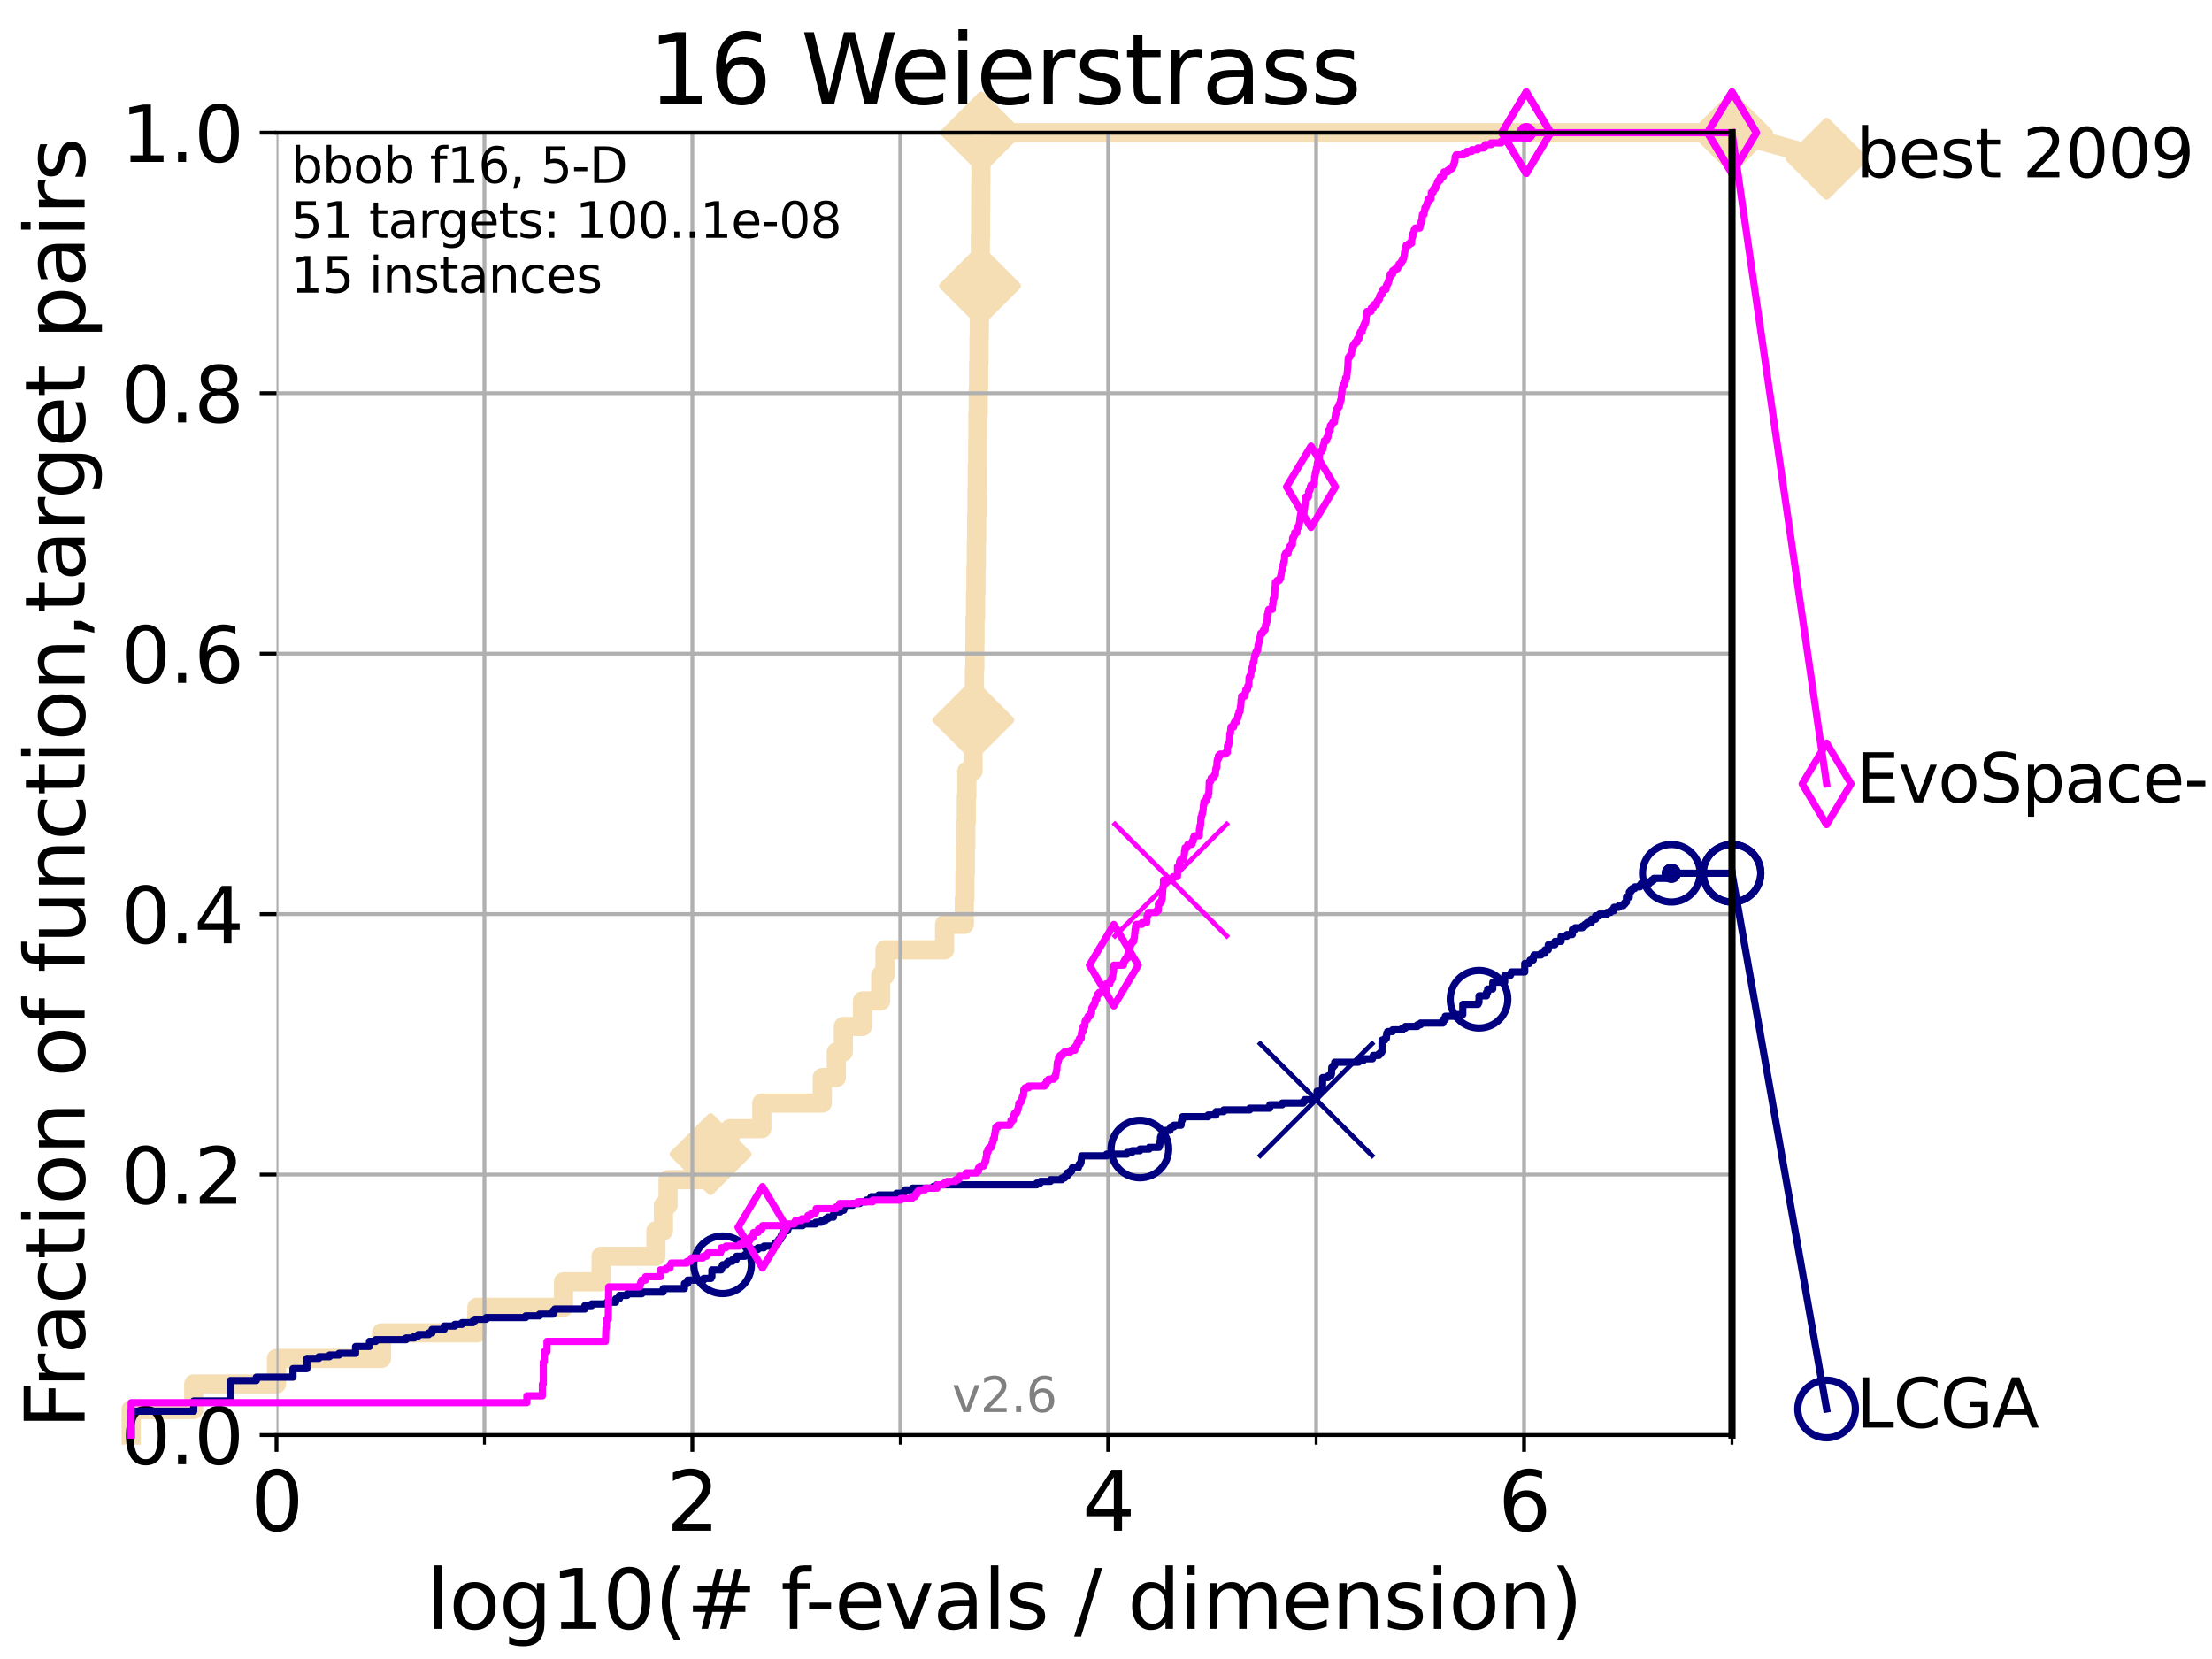 <?xml version="1.0" encoding="utf-8" standalone="no"?>
<!DOCTYPE svg PUBLIC "-//W3C//DTD SVG 1.1//EN"
  "http://www.w3.org/Graphics/SVG/1.1/DTD/svg11.dtd">
<svg xmlns:xlink="http://www.w3.org/1999/xlink" width="460.8pt" height="345.6pt" viewBox="0 0 460.8 345.6" xmlns="http://www.w3.org/2000/svg" version="1.1">
 <defs>
  <style type="text/css">*{stroke-linejoin: round; stroke-linecap: butt}</style>
 </defs>
 <g id="figure_1">
  <g id="patch_1">
   <path d="M 0 345.6 
L 460.8 345.6 
L 460.8 0 
L 0 0 
z
" style="fill: #ffffff"/>
  </g>
  <g id="axes_1">
   <g id="patch_2">
    <path d="M 57.6 298.944 
L 360.806 298.944 
L 360.806 27.648 
L 57.6 27.648 
z
" style="fill: #ffffff"/>
   </g>
   <g id="line2d_1">
    <path d="M 27.324 298.944 
L 27.324 293.624 
L 40.363 293.624 
L 40.363 288.305 
L 57.6 288.305 
L 57.6 282.985 
L 79.481 282.985 
L 79.481 277.666 
L 99.347 277.666 
L 99.347 272.346 
L 117.384 272.346 
L 117.384 267.027 
L 125.219 267.027 
L 125.219 261.707 
L 136.641 261.707 
L 136.641 256.388 
L 138.207 256.388 
L 138.207 251.068 
L 139.167 251.068 
L 139.167 245.749 
L 148.033 245.749 
L 148.033 240.429 
L 152.057 240.429 
L 152.057 235.11 
L 158.7 235.11 
L 158.7 229.79 
L 171.298 229.79 
L 171.298 224.471 
L 174.218 224.471 
L 174.218 219.151 
L 175.688 219.151 
L 175.688 213.832 
L 179.666 213.832 
L 179.666 208.512 
L 183.46 208.512 
L 183.46 203.192 
L 184.355 203.192 
L 184.355 197.873 
L 196.776 197.873 
L 196.776 192.553 
L 200.889 192.553 
L 200.889 187.234 
L 201.003 187.234 
L 201.003 181.914 
L 201.102 181.914 
L 201.102 176.595 
L 201.185 176.595 
L 201.185 171.275 
L 201.299 171.275 
L 201.299 165.956 
L 201.411 165.956 
L 201.411 160.636 
L 202.705 160.636 
L 202.705 155.317 
L 202.77 155.317 
L 202.77 149.997 
L 202.822 149.997 
L 202.822 144.678 
L 202.987 144.678 
L 202.987 139.358 
L 203.076 139.358 
L 203.076 134.039 
L 203.117 134.039 
L 203.117 128.719 
L 203.224 128.719 
L 203.224 123.4 
L 203.307 123.4 
L 203.307 118.08 
L 203.39 118.08 
L 203.39 112.76 
L 203.448 112.76 
L 203.448 107.441 
L 203.521 107.441 
L 203.521 102.121 
L 203.593 102.121 
L 203.593 96.802 
L 203.684 96.802 
L 203.684 91.482 
L 203.714 91.482 
L 203.714 86.163 
L 203.792 86.163 
L 203.792 80.843 
L 203.868 80.843 
L 203.868 75.524 
L 203.949 75.524 
L 203.949 70.204 
L 204.015 70.204 
L 204.015 64.885 
L 204.11 64.885 
L 204.11 59.565 
L 204.163 59.565 
L 204.163 54.246 
L 204.219 54.246 
L 204.219 48.926 
L 204.278 48.926 
L 204.278 43.607 
L 204.302 43.607 
L 204.302 38.287 
L 204.352 38.287 
L 204.352 32.968 
L 204.41 32.968 
L 204.41 27.648 
L 360.806 27.648 
" style="fill: none; stroke: #f5deb3; stroke-width: 4; stroke-linecap: square"/>
   </g>
   <g id="line2d_2">
    <defs>
     <path id="m5024b7fcd9" d="M 0 7.778 
L 7.778 0 
L 0 -7.778 
L -7.778 0 
z
" style="stroke: #f5deb3; stroke-width: 1.5; stroke-linejoin: miter"/>
    </defs>
    <g>
     <use xlink:href="#m5024b7fcd9" x="148.033" y="240.429" style="fill: #f5deb3; stroke: #f5deb3; stroke-width: 1.5; stroke-linejoin: miter"/>
     <use xlink:href="#m5024b7fcd9" x="202.77" y="149.997" style="fill: #f5deb3; stroke: #f5deb3; stroke-width: 1.5; stroke-linejoin: miter"/>
     <use xlink:href="#m5024b7fcd9" x="204.163" y="59.565" style="fill: #f5deb3; stroke: #f5deb3; stroke-width: 1.5; stroke-linejoin: miter"/>
     <use xlink:href="#m5024b7fcd9" x="204.41" y="27.648" style="fill: #f5deb3; stroke: #f5deb3; stroke-width: 1.5; stroke-linejoin: miter"/>
     <use xlink:href="#m5024b7fcd9" x="204.41" y="27.648" style="fill: #f5deb3; stroke: #f5deb3; stroke-width: 1.5; stroke-linejoin: miter"/>
     <use xlink:href="#m5024b7fcd9" x="360.806" y="27.648" style="fill: #f5deb3; stroke: #f5deb3; stroke-width: 1.5; stroke-linejoin: miter"/>
    </g>
   </g>
   <g id="line2d_3">
    <path style="fill: none; stroke: #f5deb3; stroke-width: 4; stroke-linecap: square"/>
    <g/>
   </g>
   <g id="line2d_4">
    <path d="M 360.806 27.648 
L 380.515 33.074 
" style="fill: none; stroke: #f5deb3; stroke-width: 4; stroke-linecap: square"/>
    <g>
     <use xlink:href="#m5024b7fcd9" x="360.806" y="27.648" style="fill: #f5deb3; stroke: #f5deb3; stroke-width: 1.5; stroke-linejoin: miter"/>
     <use xlink:href="#m5024b7fcd9" x="380.515" y="33.074" style="fill: #f5deb3; stroke: #f5deb3; stroke-width: 1.5; stroke-linejoin: miter"/>
    </g>
   </g>
   <g id="matplotlib.axis_1">
    <g id="xtick_1">
     <g id="line2d_5">
      <path d="M 57.6 298.944 
L 57.6 27.648 
" clip-path="url(#pdde592fb2a)" style="fill: none; stroke: #b0b0b0; stroke-width: 0.8; stroke-linecap: square"/>
     </g>
     <g id="line2d_6">
      <defs>
       <path id="m8b59857c0d" d="M 0 0 
L 0 3.5 
" style="stroke: #000000; stroke-width: 0.8"/>
      </defs>
      <g>
       <use xlink:href="#m8b59857c0d" x="57.6" y="298.944" style="stroke: #000000; stroke-width: 0.8"/>
      </g>
     </g>
     <g id="text_1">
      <!-- 0 -->
      <g transform="translate(52.192 318.861)scale(0.17 -0.17)">
       <defs>
        <path id="DejaVuSans-30" d="M 2034 4250 
Q 1547 4250 1301 3770 
Q 1056 3291 1056 2328 
Q 1056 1369 1301 889 
Q 1547 409 2034 409 
Q 2525 409 2770 889 
Q 3016 1369 3016 2328 
Q 3016 3291 2770 3770 
Q 2525 4250 2034 4250 
z
M 2034 4750 
Q 2819 4750 3233 4129 
Q 3647 3509 3647 2328 
Q 3647 1150 3233 529 
Q 2819 -91 2034 -91 
Q 1250 -91 836 529 
Q 422 1150 422 2328 
Q 422 3509 836 4129 
Q 1250 4750 2034 4750 
z
" transform="scale(0.016)"/>
       </defs>
       <use xlink:href="#DejaVuSans-30"/>
      </g>
     </g>
    </g>
    <g id="xtick_2">
     <g id="line2d_7">
      <path d="M 144.23 298.944 
L 144.23 27.648 
" clip-path="url(#pdde592fb2a)" style="fill: none; stroke: #b0b0b0; stroke-width: 0.8; stroke-linecap: square"/>
     </g>
     <g id="line2d_8">
      <g>
       <use xlink:href="#m8b59857c0d" x="144.23" y="298.944" style="stroke: #000000; stroke-width: 0.8"/>
      </g>
     </g>
     <g id="text_2">
      <!-- 2 -->
      <g transform="translate(138.822 318.861)scale(0.17 -0.17)">
       <defs>
        <path id="DejaVuSans-32" d="M 1228 531 
L 3431 531 
L 3431 0 
L 469 0 
L 469 531 
Q 828 903 1448 1529 
Q 2069 2156 2228 2338 
Q 2531 2678 2651 2914 
Q 2772 3150 2772 3378 
Q 2772 3750 2511 3984 
Q 2250 4219 1831 4219 
Q 1534 4219 1204 4116 
Q 875 4013 500 3803 
L 500 4441 
Q 881 4594 1212 4672 
Q 1544 4750 1819 4750 
Q 2544 4750 2975 4387 
Q 3406 4025 3406 3419 
Q 3406 3131 3298 2873 
Q 3191 2616 2906 2266 
Q 2828 2175 2409 1742 
Q 1991 1309 1228 531 
z
" transform="scale(0.016)"/>
       </defs>
       <use xlink:href="#DejaVuSans-32"/>
      </g>
     </g>
    </g>
    <g id="xtick_3">
     <g id="line2d_9">
      <path d="M 230.861 298.944 
L 230.861 27.648 
" clip-path="url(#pdde592fb2a)" style="fill: none; stroke: #b0b0b0; stroke-width: 0.8; stroke-linecap: square"/>
     </g>
     <g id="line2d_10">
      <g>
       <use xlink:href="#m8b59857c0d" x="230.861" y="298.944" style="stroke: #000000; stroke-width: 0.8"/>
      </g>
     </g>
     <g id="text_3">
      <!-- 4 -->
      <g transform="translate(225.453 318.861)scale(0.17 -0.17)">
       <defs>
        <path id="DejaVuSans-34" d="M 2419 4116 
L 825 1625 
L 2419 1625 
L 2419 4116 
z
M 2253 4666 
L 3047 4666 
L 3047 1625 
L 3713 1625 
L 3713 1100 
L 3047 1100 
L 3047 0 
L 2419 0 
L 2419 1100 
L 313 1100 
L 313 1709 
L 2253 4666 
z
" transform="scale(0.016)"/>
       </defs>
       <use xlink:href="#DejaVuSans-34"/>
      </g>
     </g>
    </g>
    <g id="xtick_4">
     <g id="line2d_11">
      <path d="M 317.491 298.944 
L 317.491 27.648 
" clip-path="url(#pdde592fb2a)" style="fill: none; stroke: #b0b0b0; stroke-width: 0.8; stroke-linecap: square"/>
     </g>
     <g id="line2d_12">
      <g>
       <use xlink:href="#m8b59857c0d" x="317.491" y="298.944" style="stroke: #000000; stroke-width: 0.8"/>
      </g>
     </g>
     <g id="text_4">
      <!-- 6 -->
      <g transform="translate(312.083 318.861)scale(0.17 -0.17)">
       <defs>
        <path id="DejaVuSans-36" d="M 2113 2584 
Q 1688 2584 1439 2293 
Q 1191 2003 1191 1497 
Q 1191 994 1439 701 
Q 1688 409 2113 409 
Q 2538 409 2786 701 
Q 3034 994 3034 1497 
Q 3034 2003 2786 2293 
Q 2538 2584 2113 2584 
z
M 3366 4563 
L 3366 3988 
Q 3128 4100 2886 4159 
Q 2644 4219 2406 4219 
Q 1781 4219 1451 3797 
Q 1122 3375 1075 2522 
Q 1259 2794 1537 2939 
Q 1816 3084 2150 3084 
Q 2853 3084 3261 2657 
Q 3669 2231 3669 1497 
Q 3669 778 3244 343 
Q 2819 -91 2113 -91 
Q 1303 -91 875 529 
Q 447 1150 447 2328 
Q 447 3434 972 4092 
Q 1497 4750 2381 4750 
Q 2619 4750 2861 4703 
Q 3103 4656 3366 4563 
z
" transform="scale(0.016)"/>
       </defs>
       <use xlink:href="#DejaVuSans-36"/>
      </g>
     </g>
    </g>
    <g id="xtick_5">
     <g id="line2d_13">
      <path d="M 100.915 298.944 
L 100.915 27.648 
" clip-path="url(#pdde592fb2a)" style="fill: none; stroke: #b0b0b0; stroke-width: 0.8; stroke-linecap: square"/>
     </g>
     <g id="line2d_14">
      <defs>
       <path id="m255872a7e1" d="M 0 0 
L 0 2 
" style="stroke: #000000; stroke-width: 0.6"/>
      </defs>
      <g>
       <use xlink:href="#m255872a7e1" x="100.915" y="298.944" style="stroke: #000000; stroke-width: 0.6"/>
      </g>
     </g>
    </g>
    <g id="xtick_6">
     <g id="line2d_15">
      <path d="M 187.546 298.944 
L 187.546 27.648 
" clip-path="url(#pdde592fb2a)" style="fill: none; stroke: #b0b0b0; stroke-width: 0.8; stroke-linecap: square"/>
     </g>
     <g id="line2d_16">
      <g>
       <use xlink:href="#m255872a7e1" x="187.546" y="298.944" style="stroke: #000000; stroke-width: 0.6"/>
      </g>
     </g>
    </g>
    <g id="xtick_7">
     <g id="line2d_17">
      <path d="M 274.176 298.944 
L 274.176 27.648 
" clip-path="url(#pdde592fb2a)" style="fill: none; stroke: #b0b0b0; stroke-width: 0.8; stroke-linecap: square"/>
     </g>
     <g id="line2d_18">
      <g>
       <use xlink:href="#m255872a7e1" x="274.176" y="298.944" style="stroke: #000000; stroke-width: 0.6"/>
      </g>
     </g>
    </g>
    <g id="xtick_8">
     <g id="line2d_19">
      <path d="M 360.806 298.944 
L 360.806 27.648 
" clip-path="url(#pdde592fb2a)" style="fill: none; stroke: #b0b0b0; stroke-width: 0.8; stroke-linecap: square"/>
     </g>
     <g id="line2d_20">
      <g>
       <use xlink:href="#m255872a7e1" x="360.806" y="298.944" style="stroke: #000000; stroke-width: 0.6"/>
      </g>
     </g>
    </g>
    <g id="text_5">
     <!-- log10(# f-evals / dimension) -->
     <g transform="translate(88.823 339.314)scale(0.17 -0.17)">
      <defs>
       <path id="DejaVuSans-6c" d="M 603 4863 
L 1178 4863 
L 1178 0 
L 603 0 
L 603 4863 
z
" transform="scale(0.016)"/>
       <path id="DejaVuSans-6f" d="M 1959 3097 
Q 1497 3097 1228 2736 
Q 959 2375 959 1747 
Q 959 1119 1226 758 
Q 1494 397 1959 397 
Q 2419 397 2687 759 
Q 2956 1122 2956 1747 
Q 2956 2369 2687 2733 
Q 2419 3097 1959 3097 
z
M 1959 3584 
Q 2709 3584 3137 3096 
Q 3566 2609 3566 1747 
Q 3566 888 3137 398 
Q 2709 -91 1959 -91 
Q 1206 -91 779 398 
Q 353 888 353 1747 
Q 353 2609 779 3096 
Q 1206 3584 1959 3584 
z
" transform="scale(0.016)"/>
       <path id="DejaVuSans-67" d="M 2906 1791 
Q 2906 2416 2648 2759 
Q 2391 3103 1925 3103 
Q 1463 3103 1205 2759 
Q 947 2416 947 1791 
Q 947 1169 1205 825 
Q 1463 481 1925 481 
Q 2391 481 2648 825 
Q 2906 1169 2906 1791 
z
M 3481 434 
Q 3481 -459 3084 -895 
Q 2688 -1331 1869 -1331 
Q 1566 -1331 1297 -1286 
Q 1028 -1241 775 -1147 
L 775 -588 
Q 1028 -725 1275 -790 
Q 1522 -856 1778 -856 
Q 2344 -856 2625 -561 
Q 2906 -266 2906 331 
L 2906 616 
Q 2728 306 2450 153 
Q 2172 0 1784 0 
Q 1141 0 747 490 
Q 353 981 353 1791 
Q 353 2603 747 3093 
Q 1141 3584 1784 3584 
Q 2172 3584 2450 3431 
Q 2728 3278 2906 2969 
L 2906 3500 
L 3481 3500 
L 3481 434 
z
" transform="scale(0.016)"/>
       <path id="DejaVuSans-31" d="M 794 531 
L 1825 531 
L 1825 4091 
L 703 3866 
L 703 4441 
L 1819 4666 
L 2450 4666 
L 2450 531 
L 3481 531 
L 3481 0 
L 794 0 
L 794 531 
z
" transform="scale(0.016)"/>
       <path id="DejaVuSans-28" d="M 1984 4856 
Q 1566 4138 1362 3434 
Q 1159 2731 1159 2009 
Q 1159 1288 1364 580 
Q 1569 -128 1984 -844 
L 1484 -844 
Q 1016 -109 783 600 
Q 550 1309 550 2009 
Q 550 2706 781 3412 
Q 1013 4119 1484 4856 
L 1984 4856 
z
" transform="scale(0.016)"/>
       <path id="DejaVuSans-23" d="M 3272 2816 
L 2363 2816 
L 2100 1772 
L 3016 1772 
L 3272 2816 
z
M 2803 4594 
L 2478 3297 
L 3391 3297 
L 3719 4594 
L 4219 4594 
L 3897 3297 
L 4872 3297 
L 4872 2816 
L 3775 2816 
L 3519 1772 
L 4513 1772 
L 4513 1294 
L 3397 1294 
L 3072 0 
L 2572 0 
L 2894 1294 
L 1978 1294 
L 1656 0 
L 1153 0 
L 1478 1294 
L 494 1294 
L 494 1772 
L 1594 1772 
L 1856 2816 
L 850 2816 
L 850 3297 
L 1978 3297 
L 2297 4594 
L 2803 4594 
z
" transform="scale(0.016)"/>
       <path id="DejaVuSans-20" transform="scale(0.016)"/>
       <path id="DejaVuSans-66" d="M 2375 4863 
L 2375 4384 
L 1825 4384 
Q 1516 4384 1395 4259 
Q 1275 4134 1275 3809 
L 1275 3500 
L 2222 3500 
L 2222 3053 
L 1275 3053 
L 1275 0 
L 697 0 
L 697 3053 
L 147 3053 
L 147 3500 
L 697 3500 
L 697 3744 
Q 697 4328 969 4595 
Q 1241 4863 1831 4863 
L 2375 4863 
z
" transform="scale(0.016)"/>
       <path id="DejaVuSans-2d" d="M 313 2009 
L 1997 2009 
L 1997 1497 
L 313 1497 
L 313 2009 
z
" transform="scale(0.016)"/>
       <path id="DejaVuSans-65" d="M 3597 1894 
L 3597 1613 
L 953 1613 
Q 991 1019 1311 708 
Q 1631 397 2203 397 
Q 2534 397 2845 478 
Q 3156 559 3463 722 
L 3463 178 
Q 3153 47 2828 -22 
Q 2503 -91 2169 -91 
Q 1331 -91 842 396 
Q 353 884 353 1716 
Q 353 2575 817 3079 
Q 1281 3584 2069 3584 
Q 2775 3584 3186 3129 
Q 3597 2675 3597 1894 
z
M 3022 2063 
Q 3016 2534 2758 2815 
Q 2500 3097 2075 3097 
Q 1594 3097 1305 2825 
Q 1016 2553 972 2059 
L 3022 2063 
z
" transform="scale(0.016)"/>
       <path id="DejaVuSans-76" d="M 191 3500 
L 800 3500 
L 1894 563 
L 2988 3500 
L 3597 3500 
L 2284 0 
L 1503 0 
L 191 3500 
z
" transform="scale(0.016)"/>
       <path id="DejaVuSans-61" d="M 2194 1759 
Q 1497 1759 1228 1600 
Q 959 1441 959 1056 
Q 959 750 1161 570 
Q 1363 391 1709 391 
Q 2188 391 2477 730 
Q 2766 1069 2766 1631 
L 2766 1759 
L 2194 1759 
z
M 3341 1997 
L 3341 0 
L 2766 0 
L 2766 531 
Q 2569 213 2275 61 
Q 1981 -91 1556 -91 
Q 1019 -91 701 211 
Q 384 513 384 1019 
Q 384 1609 779 1909 
Q 1175 2209 1959 2209 
L 2766 2209 
L 2766 2266 
Q 2766 2663 2505 2880 
Q 2244 3097 1772 3097 
Q 1472 3097 1187 3025 
Q 903 2953 641 2809 
L 641 3341 
Q 956 3463 1253 3523 
Q 1550 3584 1831 3584 
Q 2591 3584 2966 3190 
Q 3341 2797 3341 1997 
z
" transform="scale(0.016)"/>
       <path id="DejaVuSans-73" d="M 2834 3397 
L 2834 2853 
Q 2591 2978 2328 3040 
Q 2066 3103 1784 3103 
Q 1356 3103 1142 2972 
Q 928 2841 928 2578 
Q 928 2378 1081 2264 
Q 1234 2150 1697 2047 
L 1894 2003 
Q 2506 1872 2764 1633 
Q 3022 1394 3022 966 
Q 3022 478 2636 193 
Q 2250 -91 1575 -91 
Q 1294 -91 989 -36 
Q 684 19 347 128 
L 347 722 
Q 666 556 975 473 
Q 1284 391 1588 391 
Q 1994 391 2212 530 
Q 2431 669 2431 922 
Q 2431 1156 2273 1281 
Q 2116 1406 1581 1522 
L 1381 1569 
Q 847 1681 609 1914 
Q 372 2147 372 2553 
Q 372 3047 722 3315 
Q 1072 3584 1716 3584 
Q 2034 3584 2315 3537 
Q 2597 3491 2834 3397 
z
" transform="scale(0.016)"/>
       <path id="DejaVuSans-2f" d="M 1625 4666 
L 2156 4666 
L 531 -594 
L 0 -594 
L 1625 4666 
z
" transform="scale(0.016)"/>
       <path id="DejaVuSans-64" d="M 2906 2969 
L 2906 4863 
L 3481 4863 
L 3481 0 
L 2906 0 
L 2906 525 
Q 2725 213 2448 61 
Q 2172 -91 1784 -91 
Q 1150 -91 751 415 
Q 353 922 353 1747 
Q 353 2572 751 3078 
Q 1150 3584 1784 3584 
Q 2172 3584 2448 3432 
Q 2725 3281 2906 2969 
z
M 947 1747 
Q 947 1113 1208 752 
Q 1469 391 1925 391 
Q 2381 391 2643 752 
Q 2906 1113 2906 1747 
Q 2906 2381 2643 2742 
Q 2381 3103 1925 3103 
Q 1469 3103 1208 2742 
Q 947 2381 947 1747 
z
" transform="scale(0.016)"/>
       <path id="DejaVuSans-69" d="M 603 3500 
L 1178 3500 
L 1178 0 
L 603 0 
L 603 3500 
z
M 603 4863 
L 1178 4863 
L 1178 4134 
L 603 4134 
L 603 4863 
z
" transform="scale(0.016)"/>
       <path id="DejaVuSans-6d" d="M 3328 2828 
Q 3544 3216 3844 3400 
Q 4144 3584 4550 3584 
Q 5097 3584 5394 3201 
Q 5691 2819 5691 2113 
L 5691 0 
L 5113 0 
L 5113 2094 
Q 5113 2597 4934 2840 
Q 4756 3084 4391 3084 
Q 3944 3084 3684 2787 
Q 3425 2491 3425 1978 
L 3425 0 
L 2847 0 
L 2847 2094 
Q 2847 2600 2669 2842 
Q 2491 3084 2119 3084 
Q 1678 3084 1418 2786 
Q 1159 2488 1159 1978 
L 1159 0 
L 581 0 
L 581 3500 
L 1159 3500 
L 1159 2956 
Q 1356 3278 1631 3431 
Q 1906 3584 2284 3584 
Q 2666 3584 2933 3390 
Q 3200 3197 3328 2828 
z
" transform="scale(0.016)"/>
       <path id="DejaVuSans-6e" d="M 3513 2113 
L 3513 0 
L 2938 0 
L 2938 2094 
Q 2938 2591 2744 2837 
Q 2550 3084 2163 3084 
Q 1697 3084 1428 2787 
Q 1159 2491 1159 1978 
L 1159 0 
L 581 0 
L 581 3500 
L 1159 3500 
L 1159 2956 
Q 1366 3272 1645 3428 
Q 1925 3584 2291 3584 
Q 2894 3584 3203 3211 
Q 3513 2838 3513 2113 
z
" transform="scale(0.016)"/>
       <path id="DejaVuSans-29" d="M 513 4856 
L 1013 4856 
Q 1481 4119 1714 3412 
Q 1947 2706 1947 2009 
Q 1947 1309 1714 600 
Q 1481 -109 1013 -844 
L 513 -844 
Q 928 -128 1133 580 
Q 1338 1288 1338 2009 
Q 1338 2731 1133 3434 
Q 928 4138 513 4856 
z
" transform="scale(0.016)"/>
      </defs>
      <use xlink:href="#DejaVuSans-6c"/>
      <use xlink:href="#DejaVuSans-6f" x="27.783"/>
      <use xlink:href="#DejaVuSans-67" x="88.965"/>
      <use xlink:href="#DejaVuSans-31" x="152.441"/>
      <use xlink:href="#DejaVuSans-30" x="216.064"/>
      <use xlink:href="#DejaVuSans-28" x="279.688"/>
      <use xlink:href="#DejaVuSans-23" x="318.701"/>
      <use xlink:href="#DejaVuSans-20" x="402.49"/>
      <use xlink:href="#DejaVuSans-66" x="434.277"/>
      <use xlink:href="#DejaVuSans-2d" x="463.982"/>
      <use xlink:href="#DejaVuSans-65" x="500.066"/>
      <use xlink:href="#DejaVuSans-76" x="561.59"/>
      <use xlink:href="#DejaVuSans-61" x="620.77"/>
      <use xlink:href="#DejaVuSans-6c" x="682.049"/>
      <use xlink:href="#DejaVuSans-73" x="709.832"/>
      <use xlink:href="#DejaVuSans-20" x="761.932"/>
      <use xlink:href="#DejaVuSans-2f" x="793.719"/>
      <use xlink:href="#DejaVuSans-20" x="827.41"/>
      <use xlink:href="#DejaVuSans-64" x="859.197"/>
      <use xlink:href="#DejaVuSans-69" x="922.674"/>
      <use xlink:href="#DejaVuSans-6d" x="950.457"/>
      <use xlink:href="#DejaVuSans-65" x="1047.869"/>
      <use xlink:href="#DejaVuSans-6e" x="1109.393"/>
      <use xlink:href="#DejaVuSans-73" x="1172.771"/>
      <use xlink:href="#DejaVuSans-69" x="1224.871"/>
      <use xlink:href="#DejaVuSans-6f" x="1252.654"/>
      <use xlink:href="#DejaVuSans-6e" x="1313.836"/>
      <use xlink:href="#DejaVuSans-29" x="1377.215"/>
     </g>
    </g>
   </g>
   <g id="matplotlib.axis_2">
    <g id="ytick_1">
     <g id="line2d_21">
      <path d="M 57.6 298.944 
L 360.806 298.944 
" clip-path="url(#pdde592fb2a)" style="fill: none; stroke: #b0b0b0; stroke-width: 0.8; stroke-linecap: square"/>
     </g>
     <g id="line2d_22">
      <defs>
       <path id="m0a65440c9b" d="M 0 0 
L -3.5 0 
" style="stroke: #000000; stroke-width: 0.8"/>
      </defs>
      <g>
       <use xlink:href="#m0a65440c9b" x="57.6" y="298.944" style="stroke: #000000; stroke-width: 0.8"/>
      </g>
     </g>
     <g id="text_6">
      <!-- 0.0 -->
      <g transform="translate(25.155 305.023)scale(0.16 -0.16)">
       <defs>
        <path id="DejaVuSans-2e" d="M 684 794 
L 1344 794 
L 1344 0 
L 684 0 
L 684 794 
z
" transform="scale(0.016)"/>
       </defs>
       <use xlink:href="#DejaVuSans-30"/>
       <use xlink:href="#DejaVuSans-2e" x="63.623"/>
       <use xlink:href="#DejaVuSans-30" x="95.41"/>
      </g>
     </g>
    </g>
    <g id="ytick_2">
     <g id="line2d_23">
      <path d="M 57.6 244.685 
L 360.806 244.685 
" clip-path="url(#pdde592fb2a)" style="fill: none; stroke: #b0b0b0; stroke-width: 0.8; stroke-linecap: square"/>
     </g>
     <g id="line2d_24">
      <g>
       <use xlink:href="#m0a65440c9b" x="57.6" y="244.685" style="stroke: #000000; stroke-width: 0.8"/>
      </g>
     </g>
     <g id="text_7">
      <!-- 0.2 -->
      <g transform="translate(25.155 250.764)scale(0.16 -0.16)">
       <use xlink:href="#DejaVuSans-30"/>
       <use xlink:href="#DejaVuSans-2e" x="63.623"/>
       <use xlink:href="#DejaVuSans-32" x="95.41"/>
      </g>
     </g>
    </g>
    <g id="ytick_3">
     <g id="line2d_25">
      <path d="M 57.6 190.426 
L 360.806 190.426 
" clip-path="url(#pdde592fb2a)" style="fill: none; stroke: #b0b0b0; stroke-width: 0.8; stroke-linecap: square"/>
     </g>
     <g id="line2d_26">
      <g>
       <use xlink:href="#m0a65440c9b" x="57.6" y="190.426" style="stroke: #000000; stroke-width: 0.8"/>
      </g>
     </g>
     <g id="text_8">
      <!-- 0.4 -->
      <g transform="translate(25.155 196.504)scale(0.16 -0.16)">
       <use xlink:href="#DejaVuSans-30"/>
       <use xlink:href="#DejaVuSans-2e" x="63.623"/>
       <use xlink:href="#DejaVuSans-34" x="95.41"/>
      </g>
     </g>
    </g>
    <g id="ytick_4">
     <g id="line2d_27">
      <path d="M 57.6 136.166 
L 360.806 136.166 
" clip-path="url(#pdde592fb2a)" style="fill: none; stroke: #b0b0b0; stroke-width: 0.8; stroke-linecap: square"/>
     </g>
     <g id="line2d_28">
      <g>
       <use xlink:href="#m0a65440c9b" x="57.6" y="136.166" style="stroke: #000000; stroke-width: 0.8"/>
      </g>
     </g>
     <g id="text_9">
      <!-- 0.6 -->
      <g transform="translate(25.155 142.245)scale(0.16 -0.16)">
       <use xlink:href="#DejaVuSans-30"/>
       <use xlink:href="#DejaVuSans-2e" x="63.623"/>
       <use xlink:href="#DejaVuSans-36" x="95.41"/>
      </g>
     </g>
    </g>
    <g id="ytick_5">
     <g id="line2d_29">
      <path d="M 57.6 81.907 
L 360.806 81.907 
" clip-path="url(#pdde592fb2a)" style="fill: none; stroke: #b0b0b0; stroke-width: 0.8; stroke-linecap: square"/>
     </g>
     <g id="line2d_30">
      <g>
       <use xlink:href="#m0a65440c9b" x="57.6" y="81.907" style="stroke: #000000; stroke-width: 0.8"/>
      </g>
     </g>
     <g id="text_10">
      <!-- 0.8 -->
      <g transform="translate(25.155 87.986)scale(0.16 -0.16)">
       <defs>
        <path id="DejaVuSans-38" d="M 2034 2216 
Q 1584 2216 1326 1975 
Q 1069 1734 1069 1313 
Q 1069 891 1326 650 
Q 1584 409 2034 409 
Q 2484 409 2743 651 
Q 3003 894 3003 1313 
Q 3003 1734 2745 1975 
Q 2488 2216 2034 2216 
z
M 1403 2484 
Q 997 2584 770 2862 
Q 544 3141 544 3541 
Q 544 4100 942 4425 
Q 1341 4750 2034 4750 
Q 2731 4750 3128 4425 
Q 3525 4100 3525 3541 
Q 3525 3141 3298 2862 
Q 3072 2584 2669 2484 
Q 3125 2378 3379 2068 
Q 3634 1759 3634 1313 
Q 3634 634 3220 271 
Q 2806 -91 2034 -91 
Q 1263 -91 848 271 
Q 434 634 434 1313 
Q 434 1759 690 2068 
Q 947 2378 1403 2484 
z
M 1172 3481 
Q 1172 3119 1398 2916 
Q 1625 2713 2034 2713 
Q 2441 2713 2670 2916 
Q 2900 3119 2900 3481 
Q 2900 3844 2670 4047 
Q 2441 4250 2034 4250 
Q 1625 4250 1398 4047 
Q 1172 3844 1172 3481 
z
" transform="scale(0.016)"/>
       </defs>
       <use xlink:href="#DejaVuSans-30"/>
       <use xlink:href="#DejaVuSans-2e" x="63.623"/>
       <use xlink:href="#DejaVuSans-38" x="95.41"/>
      </g>
     </g>
    </g>
    <g id="ytick_6">
     <g id="line2d_31">
      <path d="M 57.6 27.648 
L 360.806 27.648 
" clip-path="url(#pdde592fb2a)" style="fill: none; stroke: #b0b0b0; stroke-width: 0.8; stroke-linecap: square"/>
     </g>
     <g id="line2d_32">
      <g>
       <use xlink:href="#m0a65440c9b" x="57.6" y="27.648" style="stroke: #000000; stroke-width: 0.8"/>
      </g>
     </g>
     <g id="text_11">
      <!-- 1.0 -->
      <g transform="translate(25.155 33.727)scale(0.16 -0.16)">
       <use xlink:href="#DejaVuSans-31"/>
       <use xlink:href="#DejaVuSans-2e" x="63.623"/>
       <use xlink:href="#DejaVuSans-30" x="95.41"/>
      </g>
     </g>
    </g>
    <g id="text_12">
     <!-- Fraction of function,target pairs -->
     <g transform="translate(17.62 297.681)rotate(-90)scale(0.17 -0.17)">
      <defs>
       <path id="DejaVuSans-46" d="M 628 4666 
L 3309 4666 
L 3309 4134 
L 1259 4134 
L 1259 2759 
L 3109 2759 
L 3109 2228 
L 1259 2228 
L 1259 0 
L 628 0 
L 628 4666 
z
" transform="scale(0.016)"/>
       <path id="DejaVuSans-72" d="M 2631 2963 
Q 2534 3019 2420 3045 
Q 2306 3072 2169 3072 
Q 1681 3072 1420 2755 
Q 1159 2438 1159 1844 
L 1159 0 
L 581 0 
L 581 3500 
L 1159 3500 
L 1159 2956 
Q 1341 3275 1631 3429 
Q 1922 3584 2338 3584 
Q 2397 3584 2469 3576 
Q 2541 3569 2628 3553 
L 2631 2963 
z
" transform="scale(0.016)"/>
       <path id="DejaVuSans-63" d="M 3122 3366 
L 3122 2828 
Q 2878 2963 2633 3030 
Q 2388 3097 2138 3097 
Q 1578 3097 1268 2742 
Q 959 2388 959 1747 
Q 959 1106 1268 751 
Q 1578 397 2138 397 
Q 2388 397 2633 464 
Q 2878 531 3122 666 
L 3122 134 
Q 2881 22 2623 -34 
Q 2366 -91 2075 -91 
Q 1284 -91 818 406 
Q 353 903 353 1747 
Q 353 2603 823 3093 
Q 1294 3584 2113 3584 
Q 2378 3584 2631 3529 
Q 2884 3475 3122 3366 
z
" transform="scale(0.016)"/>
       <path id="DejaVuSans-74" d="M 1172 4494 
L 1172 3500 
L 2356 3500 
L 2356 3053 
L 1172 3053 
L 1172 1153 
Q 1172 725 1289 603 
Q 1406 481 1766 481 
L 2356 481 
L 2356 0 
L 1766 0 
Q 1100 0 847 248 
Q 594 497 594 1153 
L 594 3053 
L 172 3053 
L 172 3500 
L 594 3500 
L 594 4494 
L 1172 4494 
z
" transform="scale(0.016)"/>
       <path id="DejaVuSans-75" d="M 544 1381 
L 544 3500 
L 1119 3500 
L 1119 1403 
Q 1119 906 1312 657 
Q 1506 409 1894 409 
Q 2359 409 2629 706 
Q 2900 1003 2900 1516 
L 2900 3500 
L 3475 3500 
L 3475 0 
L 2900 0 
L 2900 538 
Q 2691 219 2414 64 
Q 2138 -91 1772 -91 
Q 1169 -91 856 284 
Q 544 659 544 1381 
z
M 1991 3584 
L 1991 3584 
z
" transform="scale(0.016)"/>
       <path id="DejaVuSans-2c" d="M 750 794 
L 1409 794 
L 1409 256 
L 897 -744 
L 494 -744 
L 750 256 
L 750 794 
z
" transform="scale(0.016)"/>
       <path id="DejaVuSans-70" d="M 1159 525 
L 1159 -1331 
L 581 -1331 
L 581 3500 
L 1159 3500 
L 1159 2969 
Q 1341 3281 1617 3432 
Q 1894 3584 2278 3584 
Q 2916 3584 3314 3078 
Q 3713 2572 3713 1747 
Q 3713 922 3314 415 
Q 2916 -91 2278 -91 
Q 1894 -91 1617 61 
Q 1341 213 1159 525 
z
M 3116 1747 
Q 3116 2381 2855 2742 
Q 2594 3103 2138 3103 
Q 1681 3103 1420 2742 
Q 1159 2381 1159 1747 
Q 1159 1113 1420 752 
Q 1681 391 2138 391 
Q 2594 391 2855 752 
Q 3116 1113 3116 1747 
z
" transform="scale(0.016)"/>
      </defs>
      <use xlink:href="#DejaVuSans-46"/>
      <use xlink:href="#DejaVuSans-72" x="50.27"/>
      <use xlink:href="#DejaVuSans-61" x="91.383"/>
      <use xlink:href="#DejaVuSans-63" x="152.662"/>
      <use xlink:href="#DejaVuSans-74" x="207.643"/>
      <use xlink:href="#DejaVuSans-69" x="246.852"/>
      <use xlink:href="#DejaVuSans-6f" x="274.635"/>
      <use xlink:href="#DejaVuSans-6e" x="335.816"/>
      <use xlink:href="#DejaVuSans-20" x="399.195"/>
      <use xlink:href="#DejaVuSans-6f" x="430.982"/>
      <use xlink:href="#DejaVuSans-66" x="492.164"/>
      <use xlink:href="#DejaVuSans-20" x="527.369"/>
      <use xlink:href="#DejaVuSans-66" x="559.156"/>
      <use xlink:href="#DejaVuSans-75" x="594.361"/>
      <use xlink:href="#DejaVuSans-6e" x="657.74"/>
      <use xlink:href="#DejaVuSans-63" x="721.119"/>
      <use xlink:href="#DejaVuSans-74" x="776.1"/>
      <use xlink:href="#DejaVuSans-69" x="815.309"/>
      <use xlink:href="#DejaVuSans-6f" x="843.092"/>
      <use xlink:href="#DejaVuSans-6e" x="904.273"/>
      <use xlink:href="#DejaVuSans-2c" x="967.652"/>
      <use xlink:href="#DejaVuSans-74" x="999.439"/>
      <use xlink:href="#DejaVuSans-61" x="1038.648"/>
      <use xlink:href="#DejaVuSans-72" x="1099.928"/>
      <use xlink:href="#DejaVuSans-67" x="1139.291"/>
      <use xlink:href="#DejaVuSans-65" x="1202.768"/>
      <use xlink:href="#DejaVuSans-74" x="1264.291"/>
      <use xlink:href="#DejaVuSans-20" x="1303.5"/>
      <use xlink:href="#DejaVuSans-70" x="1335.287"/>
      <use xlink:href="#DejaVuSans-61" x="1398.764"/>
      <use xlink:href="#DejaVuSans-69" x="1460.043"/>
      <use xlink:href="#DejaVuSans-72" x="1487.826"/>
      <use xlink:href="#DejaVuSans-73" x="1528.939"/>
     </g>
    </g>
   </g>
   <g id="line2d_33">
    <defs>
     <path id="m815cc6737b" d="M 0 1.5 
C 0.398 1.5 0.779 1.342 1.061 1.061 
C 1.342 0.779 1.5 0.398 1.5 0 
C 1.5 -0.398 1.342 -0.779 1.061 -1.061 
C 0.779 -1.342 0.398 -1.5 0 -1.5 
C -0.398 -1.5 -0.779 -1.342 -1.061 -1.061 
C -1.342 -0.779 -1.5 -0.398 -1.5 0 
C -1.5 0.398 -1.342 0.779 -1.061 1.061 
C -0.779 1.342 -0.398 1.5 0 1.5 
z
" style="stroke: #f5deb3"/>
    </defs>
    <g>
     <use xlink:href="#m815cc6737b" x="204.41" y="27.648" style="fill: #f5deb3; stroke: #f5deb3"/>
     <use xlink:href="#m815cc6737b" x="204.41" y="27.648" style="fill: #f5deb3; stroke: #f5deb3"/>
    </g>
   </g>
   <g id="line2d_34">
    <defs>
     <path id="m52e0b88936" d="M 0 1.5 
C 0.398 1.5 0.779 1.342 1.061 1.061 
C 1.342 0.779 1.5 0.398 1.5 0 
C 1.5 -0.398 1.342 -0.779 1.061 -1.061 
C 0.779 -1.342 0.398 -1.5 0 -1.5 
C -0.398 -1.5 -0.779 -1.342 -1.061 -1.061 
C -1.342 -0.779 -1.5 -0.398 -1.5 0 
C -1.5 0.398 -1.342 0.779 -1.061 1.061 
C -0.779 1.342 -0.398 1.5 0 1.5 
z
" style="stroke: #000080"/>
    </defs>
    <g>
     <use xlink:href="#m52e0b88936" x="348.167" y="181.914" style="fill: #000080; stroke: #000080"/>
     <use xlink:href="#m52e0b88936" x="348.167" y="181.914" style="fill: #000080; stroke: #000080"/>
    </g>
   </g>
   <g id="line2d_35">
    <path d="M 27.324 298.944 
L 27.324 293.979 
L 40.363 293.979 
L 40.363 291.851 
L 47.991 291.851 
L 47.991 287.596 
L 53.402 287.596 
L 53.402 286.886 
L 61.03 286.886 
L 61.03 285.113 
L 63.93 285.113 
L 63.93 282.985 
L 66.441 282.985 
L 66.441 282.631 
L 68.657 282.631 
L 68.657 282.276 
L 70.639 282.276 
L 70.639 281.922 
L 74.069 281.922 
L 74.069 280.503 
L 76.969 280.503 
L 76.969 279.439 
L 78.267 279.439 
L 78.267 279.084 
L 84.596 279.084 
L 84.596 278.73 
L 86.307 278.73 
L 86.307 278.375 
L 87.108 278.375 
L 87.108 278.021 
L 89.324 278.021 
L 89.324 277.666 
L 90.008 277.666 
L 90.008 276.957 
L 92.52 276.957 
L 92.52 276.247 
L 94.736 276.247 
L 94.736 275.893 
L 96.241 275.893 
L 96.241 275.538 
L 98.51 275.538 
L 98.51 275.183 
L 98.933 275.183 
L 98.933 274.829 
L 101.288 274.829 
L 101.288 274.474 
L 109.52 274.474 
L 109.52 274.12 
L 112.386 274.12 
L 112.386 273.765 
L 115.227 273.765 
L 115.227 273.056 
L 115.576 273.056 
L 115.576 272.701 
L 121.831 272.701 
L 121.831 271.992 
L 123.26 271.992 
L 123.26 271.637 
L 126.421 271.637 
L 126.421 271.282 
L 128.266 271.282 
L 128.266 270.573 
L 129.041 270.573 
L 129.041 269.864 
L 130.657 269.864 
L 130.657 269.509 
L 133.722 269.509 
L 133.722 269.155 
L 138.155 269.155 
L 138.155 268.445 
L 142.58 268.445 
L 142.58 267.381 
L 143.265 267.381 
L 143.265 266.672 
L 146.596 266.672 
L 146.596 266.318 
L 148.125 266.318 
L 148.125 265.963 
L 148.307 265.963 
L 148.307 264.544 
L 150.235 264.544 
L 150.235 264.19 
L 150.398 264.19 
L 150.398 263.835 
L 150.533 263.835 
L 150.533 263.48 
L 151.349 263.48 
L 151.349 263.126 
L 151.681 263.126 
L 151.681 262.771 
L 152.571 262.771 
L 152.571 262.417 
L 153.375 262.417 
L 153.421 261.707 
L 155.162 261.707 
L 155.162 261.353 
L 155.742 261.353 
L 155.742 260.998 
L 156.324 260.998 
L 156.324 260.289 
L 157.88 260.289 
L 157.88 259.934 
L 159.148 259.934 
L 159.148 259.579 
L 161.452 259.579 
L 161.512 258.87 
L 162.133 258.87 
L 162.133 258.516 
L 162.248 258.516 
L 162.248 258.161 
L 162.662 258.161 
L 162.705 257.452 
L 163.054 257.452 
L 163.054 256.742 
L 163.464 256.742 
L 163.464 256.388 
L 164.077 256.388 
L 164.077 256.033 
L 164.194 256.033 
L 164.194 255.324 
L 167.218 255.324 
L 167.218 254.969 
L 169.929 254.969 
L 169.929 254.615 
L 171.137 254.615 
L 171.137 254.26 
L 171.947 254.26 
L 171.947 253.905 
L 172.449 253.905 
L 172.449 253.551 
L 173.636 253.551 
L 173.699 252.487 
L 175.055 252.487 
L 175.055 252.132 
L 175.765 252.132 
L 175.765 251.778 
L 175.884 251.778 
L 175.912 251.068 
L 177.684 251.068 
L 177.684 250.714 
L 179.121 250.714 
L 179.121 250.359 
L 180.434 250.359 
L 180.434 250.004 
L 181.23 250.004 
L 181.23 249.65 
L 181.491 249.65 
L 181.491 249.295 
L 183.054 249.295 
L 183.054 248.94 
L 186.75 248.94 
L 186.75 248.586 
L 188.28 248.586 
L 188.28 248.231 
L 188.599 248.231 
L 188.599 247.877 
L 190.073 247.877 
L 190.073 247.522 
L 194.426 247.522 
L 194.426 247.167 
L 195.145 247.167 
L 195.145 246.813 
L 215.963 246.813 
L 215.963 246.458 
L 216.722 246.458 
L 216.722 246.103 
L 218.826 246.103 
L 218.826 245.749 
L 221.211 245.749 
L 221.211 245.394 
L 221.792 245.394 
L 221.792 245.039 
L 222.298 245.039 
L 222.335 244.33 
L 222.915 244.33 
L 222.915 243.976 
L 223.252 243.976 
L 223.252 243.621 
L 223.39 243.621 
L 223.39 243.266 
L 224.651 243.266 
L 224.651 242.912 
L 224.776 242.912 
L 224.776 242.557 
L 225.037 242.557 
L 225.037 242.202 
L 225.193 242.202 
L 225.283 241.138 
L 225.323 241.138 
L 225.323 240.784 
L 230.517 240.784 
L 230.517 240.429 
L 234.784 240.429 
L 234.784 240.075 
L 235.83 240.075 
L 235.83 239.72 
L 237.458 239.72 
L 237.458 239.365 
L 239.405 239.365 
L 239.405 239.011 
L 241.449 239.011 
L 241.449 238.656 
L 241.588 238.656 
L 241.681 237.592 
L 241.745 237.592 
L 241.745 236.883 
L 241.874 236.883 
L 241.874 236.528 
L 242.401 236.528 
L 242.401 236.174 
L 242.562 236.174 
L 242.562 235.819 
L 242.828 235.819 
L 242.828 235.464 
L 243.746 235.464 
L 243.746 235.11 
L 243.888 235.11 
L 243.888 234.755 
L 244.534 234.755 
L 244.534 234.4 
L 246.038 234.4 
L 246.143 233.336 
L 246.318 233.336 
L 246.346 232.627 
L 251.675 232.627 
L 251.675 232.273 
L 253.319 232.273 
L 253.343 231.563 
L 254.926 231.563 
L 254.926 231.209 
L 260.351 231.209 
L 260.351 230.854 
L 264.502 230.854 
L 264.526 230.145 
L 267.114 230.145 
L 267.114 229.79 
L 271.48 229.79 
L 271.48 229.435 
L 271.801 229.435 
L 271.801 229.081 
L 274.266 229.081 
L 274.371 227.308 
L 275.49 227.308 
L 275.528 224.471 
L 276.674 224.471 
L 276.674 224.116 
L 277.244 224.116 
L 277.244 223.761 
L 277.364 223.761 
L 277.431 222.343 
L 277.713 222.343 
L 277.713 221.988 
L 278.031 221.988 
L 278.036 221.279 
L 283.002 221.279 
L 283.002 220.924 
L 284.014 220.924 
L 284.014 220.57 
L 285.916 220.57 
L 285.916 220.215 
L 286.065 220.215 
L 286.065 219.86 
L 287.26 219.86 
L 287.26 219.506 
L 287.654 219.506 
L 287.654 219.151 
L 287.884 219.151 
L 287.903 216.669 
L 288.506 216.669 
L 288.506 216.314 
L 288.812 216.314 
L 288.877 215.25 
L 289.067 215.25 
L 289.067 214.895 
L 290.088 214.895 
L 290.088 214.541 
L 292.141 214.541 
L 292.141 214.186 
L 292.77 214.186 
L 292.77 213.832 
L 295.259 213.832 
L 295.259 213.477 
L 295.922 213.477 
L 295.922 213.122 
L 300.596 213.122 
L 300.601 212.413 
L 301.07 212.413 
L 301.07 211.704 
L 302.875 211.704 
L 302.875 211.349 
L 304.722 211.349 
L 304.73 209.221 
L 307.902 209.221 
L 307.902 208.867 
L 308.086 208.867 
L 308.113 207.448 
L 309.671 207.448 
L 309.671 206.739 
L 309.921 206.739 
L 309.921 206.03 
L 310.961 206.03 
L 310.981 204.611 
L 313.451 204.611 
L 313.468 203.192 
L 314.651 203.192 
L 314.651 202.838 
L 314.843 202.838 
L 314.843 202.483 
L 317.63 202.483 
L 317.631 200.71 
L 318.585 200.71 
L 318.585 200.355 
L 318.741 200.355 
L 318.741 200.001 
L 319.41 200.001 
L 319.411 199.291 
L 319.585 199.291 
L 319.585 198.937 
L 321.037 198.937 
L 321.037 198.582 
L 321.837 198.582 
L 321.837 197.873 
L 322.531 197.873 
L 322.534 196.809 
L 323.92 196.809 
L 323.921 196.1 
L 325.209 196.1 
L 325.212 195.036 
L 326.419 195.036 
L 326.419 194.681 
L 327.547 194.681 
L 327.554 193.617 
L 328.124 193.617 
L 328.124 193.263 
L 329.639 193.263 
L 329.639 192.908 
L 330.149 192.908 
L 330.149 192.553 
L 330.6 192.553 
L 330.6 192.199 
L 331.514 192.199 
L 331.514 191.49 
L 332.386 191.49 
L 332.387 190.78 
L 333.214 190.78 
L 333.214 190.426 
L 334.784 190.426 
L 334.784 190.071 
L 335.52 190.071 
L 335.52 189.716 
L 336.228 189.716 
L 336.228 189.007 
L 337.258 189.007 
L 337.258 188.652 
L 338.204 188.652 
L 338.204 188.298 
L 338.53 188.298 
L 338.53 187.943 
L 338.819 187.943 
L 338.82 186.879 
L 339.415 186.879 
L 339.415 185.815 
L 339.721 185.815 
L 339.721 185.461 
L 339.993 185.461 
L 339.993 185.106 
L 340.553 185.106 
L 340.553 184.751 
L 341.626 184.751 
L 341.626 184.397 
L 341.898 184.397 
L 341.898 184.042 
L 343.604 184.042 
L 343.604 183.688 
L 344.068 183.688 
L 344.068 183.333 
L 344.521 183.333 
L 344.521 182.978 
L 347.416 182.978 
L 347.416 182.269 
L 348.167 182.269 
L 348.167 181.914 
L 360.806 181.914 
L 360.806 181.914 
" style="fill: none; stroke: #000080; stroke-width: 1.5; stroke-linecap: square"/>
   </g>
   <g id="line2d_36">
    <defs>
     <path id="mf1f5e41c78" d="M 0 6 
C 1.591 6 3.117 5.368 4.243 4.243 
C 5.368 3.117 6 1.591 6 0 
C 6 -1.591 5.368 -3.117 4.243 -4.243 
C 3.117 -5.368 1.591 -6 0 -6 
C -1.591 -6 -3.117 -5.368 -4.243 -4.243 
C -5.368 -3.117 -6 -1.591 -6 0 
C -6 1.591 -5.368 3.117 -4.243 4.243 
C -3.117 5.368 -1.591 6 0 6 
z
" style="stroke: #000080; stroke-width: 1.5"/>
    </defs>
    <g>
     <use xlink:href="#mf1f5e41c78" x="150.533" y="263.48" style="fill-opacity: 0; stroke: #000080; stroke-width: 1.5"/>
     <use xlink:href="#mf1f5e41c78" x="237.458" y="239.365" style="fill-opacity: 0; stroke: #000080; stroke-width: 1.5"/>
     <use xlink:href="#mf1f5e41c78" x="308.11" y="208.157" style="fill-opacity: 0; stroke: #000080; stroke-width: 1.5"/>
     <use xlink:href="#mf1f5e41c78" x="348.167" y="181.914" style="fill-opacity: 0; stroke: #000080; stroke-width: 1.5"/>
     <use xlink:href="#mf1f5e41c78" x="360.806" y="181.914" style="fill-opacity: 0; stroke: #000080; stroke-width: 1.5"/>
    </g>
   </g>
   <g id="line2d_37">
    <path style="fill: none; stroke: #000080; stroke-width: 1.5; stroke-linecap: square"/>
    <g/>
   </g>
   <g id="line2d_38">
    <path d="M 274.176 229.081 
" clip-path="url(#pdde592fb2a)" style="fill: none; stroke: #000080; stroke-width: 1.5; stroke-linecap: square"/>
    <defs>
     <path id="m588b62bd9d" d="M -12 12 
L 12 -12 
M -12 -12 
L 12 12 
" style="stroke: #000080"/>
    </defs>
    <g clip-path="url(#pdde592fb2a)">
     <use xlink:href="#m588b62bd9d" x="274.176" y="229.081" style="fill: #000080; stroke: #000080"/>
    </g>
   </g>
   <g id="line2d_39">
    <defs>
     <path id="m5a20d45d41" d="M 0 1.5 
C 0.398 1.5 0.779 1.342 1.061 1.061 
C 1.342 0.779 1.5 0.398 1.5 0 
C 1.5 -0.398 1.342 -0.779 1.061 -1.061 
C 0.779 -1.342 0.398 -1.5 0 -1.5 
C -0.398 -1.5 -0.779 -1.342 -1.061 -1.061 
C -1.342 -0.779 -1.5 -0.398 -1.5 0 
C -1.5 0.398 -1.342 0.779 -1.061 1.061 
C -0.779 1.342 -0.398 1.5 0 1.5 
z
" style="stroke: #ff00ff"/>
    </defs>
    <g>
     <use xlink:href="#m5a20d45d41" x="317.941" y="27.648" style="fill: #ff00ff; stroke: #ff00ff"/>
     <use xlink:href="#m5a20d45d41" x="317.941" y="27.648" style="fill: #ff00ff; stroke: #ff00ff"/>
    </g>
   </g>
   <g id="line2d_40">
    <path d="M 27.324 298.944 
L 27.324 292.206 
L 109.757 292.206 
L 109.757 290.787 
L 112.989 290.787 
L 112.989 288.305 
L 113.186 288.305 
L 113.186 283.695 
L 113.381 283.695 
L 113.381 281.567 
L 113.954 281.567 
L 113.954 279.439 
L 126.127 279.439 
L 126.226 276.602 
L 126.323 276.602 
L 126.323 274.829 
L 126.709 274.829 
L 126.804 268.091 
L 133.256 268.091 
L 133.256 267.736 
L 133.39 267.736 
L 133.39 267.381 
L 133.524 267.381 
L 133.524 267.027 
L 133.656 267.027 
L 133.656 266.672 
L 134.495 266.672 
L 134.495 265.963 
L 137.574 265.963 
L 137.574 264.544 
L 138.768 264.544 
L 138.768 264.19 
L 139.556 264.19 
L 139.605 263.48 
L 139.796 263.48 
L 139.796 263.126 
L 143.106 263.126 
L 143.106 262.771 
L 143.85 262.771 
L 143.85 262.417 
L 144.041 262.417 
L 144.041 262.062 
L 146.429 262.062 
L 146.429 261.707 
L 147.184 261.707 
L 147.184 261.353 
L 147.471 261.353 
L 147.471 260.998 
L 150.097 260.998 
L 150.097 260.643 
L 150.235 260.643 
L 150.235 259.934 
L 151.22 259.934 
L 151.22 259.579 
L 154.057 259.579 
L 154.057 259.225 
L 154.822 259.225 
L 154.886 258.516 
L 156.166 258.516 
L 156.245 257.806 
L 156.851 257.806 
L 156.89 257.097 
L 156.966 257.097 
L 156.966 256.742 
L 157.935 256.742 
L 157.989 256.033 
L 158.717 256.033 
L 158.717 255.678 
L 158.839 255.678 
L 158.839 255.324 
L 163.054 255.324 
L 163.054 254.969 
L 165.477 254.969 
L 165.477 254.615 
L 165.707 254.615 
L 165.707 254.26 
L 167.018 254.26 
L 167.018 253.905 
L 168.18 253.905 
L 168.18 253.551 
L 168.316 253.551 
L 168.316 253.196 
L 168.964 253.196 
L 168.964 252.841 
L 169.726 252.841 
L 169.726 252.487 
L 169.986 252.487 
L 170.024 251.778 
L 174.157 251.778 
L 174.157 251.423 
L 174.872 251.423 
L 174.908 250.714 
L 178.662 250.714 
L 178.662 250.359 
L 181.805 250.359 
L 181.805 250.004 
L 187.628 250.004 
L 187.628 249.65 
L 189.994 249.65 
L 189.994 249.295 
L 190.595 249.295 
L 190.595 248.94 
L 190.84 248.94 
L 190.84 248.586 
L 191.122 248.586 
L 191.122 248.231 
L 191.434 248.231 
L 191.434 247.877 
L 192.691 247.877 
L 192.691 247.522 
L 195.228 247.522 
L 195.228 246.813 
L 196.658 246.813 
L 196.658 246.458 
L 197.323 246.458 
L 197.323 246.103 
L 199.061 246.103 
L 199.061 245.749 
L 199.663 245.749 
L 199.663 245.394 
L 199.928 245.394 
L 199.928 245.039 
L 201.297 245.039 
L 201.297 244.33 
L 203.485 244.33 
L 203.485 243.976 
L 203.846 243.976 
L 203.846 243.266 
L 204.149 243.266 
L 204.149 242.912 
L 204.922 242.912 
L 204.922 242.557 
L 205.097 242.557 
L 205.208 241.848 
L 205.391 241.848 
L 205.391 241.138 
L 205.51 241.138 
L 205.51 240.075 
L 205.823 240.075 
L 205.823 239.365 
L 206.071 239.365 
L 206.071 239.011 
L 206.522 239.011 
L 206.625 238.301 
L 206.708 238.301 
L 206.708 237.947 
L 206.87 237.947 
L 206.896 237.237 
L 207.137 237.237 
L 207.196 236.174 
L 207.295 236.174 
L 207.328 235.464 
L 207.426 235.464 
L 207.435 234.755 
L 207.974 234.755 
L 207.974 234.4 
L 210.382 234.4 
L 210.382 234.046 
L 210.594 234.046 
L 210.594 233.336 
L 211.097 233.336 
L 211.204 232.273 
L 211.325 232.273 
L 211.325 231.918 
L 211.75 231.918 
L 211.75 231.563 
L 211.938 231.563 
L 211.938 231.209 
L 212.06 231.209 
L 212.143 230.499 
L 212.192 230.499 
L 212.245 229.79 
L 212.546 229.79 
L 212.546 229.435 
L 212.804 229.435 
L 212.902 228.726 
L 213 228.726 
L 213 228.372 
L 213.193 228.372 
L 213.289 226.953 
L 213.54 226.953 
L 213.54 226.598 
L 214.281 226.598 
L 214.281 226.244 
L 217.603 226.244 
L 217.603 225.889 
L 217.936 225.889 
L 218.01 225.18 
L 218.432 225.18 
L 218.432 224.825 
L 219.482 224.825 
L 219.482 224.471 
L 219.85 224.471 
L 219.903 223.761 
L 219.988 223.761 
L 220.073 223.052 
L 220.139 223.052 
L 220.234 221.634 
L 220.272 221.634 
L 220.272 221.279 
L 220.423 221.279 
L 220.423 220.924 
L 220.534 220.924 
L 220.534 220.215 
L 220.837 220.215 
L 220.837 219.86 
L 221.307 219.86 
L 221.307 219.506 
L 221.682 219.506 
L 221.682 219.151 
L 222.981 219.151 
L 222.981 218.796 
L 223.918 218.796 
L 223.918 218.087 
L 224.194 218.087 
L 224.194 217.733 
L 224.402 217.733 
L 224.455 217.023 
L 224.834 217.023 
L 224.873 216.314 
L 225.232 216.314 
L 225.282 215.25 
L 225.345 215.25 
L 225.345 214.895 
L 225.629 214.895 
L 225.633 213.832 
L 225.981 213.832 
L 226.039 212.768 
L 226.168 212.768 
L 226.168 212.413 
L 226.5 212.413 
L 226.5 212.058 
L 226.641 212.058 
L 226.641 211.704 
L 226.968 211.704 
L 226.968 211.349 
L 227.23 211.349 
L 227.23 210.994 
L 227.398 210.994 
L 227.443 209.931 
L 227.65 209.931 
L 227.65 209.576 
L 227.845 209.576 
L 227.845 209.221 
L 228.021 209.221 
L 228.021 208.867 
L 228.145 208.867 
L 228.195 208.157 
L 228.496 208.157 
L 228.532 207.448 
L 228.659 207.448 
L 228.659 207.093 
L 228.987 207.093 
L 228.987 206.739 
L 230.249 206.739 
L 230.249 206.384 
L 230.403 206.384 
L 230.403 204.966 
L 231.212 204.966 
L 231.27 204.256 
L 231.489 204.256 
L 231.489 203.902 
L 231.706 203.902 
L 231.783 203.192 
L 231.818 203.192 
L 231.885 202.483 
L 231.957 202.483 
L 232.027 201.065 
L 234.043 201.065 
L 234.075 200.355 
L 234.265 200.355 
L 234.265 200.001 
L 234.484 200.001 
L 234.484 199.646 
L 234.852 199.646 
L 234.892 198.937 
L 234.974 198.937 
L 235.064 197.873 
L 235.094 197.873 
L 235.117 197.164 
L 235.469 197.164 
L 235.469 196.809 
L 235.603 196.809 
L 235.603 196.454 
L 235.848 196.454 
L 235.848 196.1 
L 236.178 196.1 
L 236.252 195.39 
L 236.308 195.39 
L 236.389 194.327 
L 236.432 194.327 
L 236.449 193.617 
L 236.544 193.617 
L 236.544 192.908 
L 236.733 192.908 
L 236.733 192.553 
L 237.882 192.553 
L 237.882 192.199 
L 238.893 192.199 
L 238.967 190.78 
L 239.113 190.78 
L 239.113 190.426 
L 239.254 190.426 
L 239.254 190.071 
L 240.919 190.071 
L 240.919 189.716 
L 241.29 189.716 
L 241.326 188.298 
L 241.609 188.298 
L 241.609 187.943 
L 241.942 187.943 
L 242.046 187.234 
L 242.108 187.234 
L 242.211 185.461 
L 242.235 185.461 
L 242.252 184.751 
L 242.379 184.751 
L 242.379 183.333 
L 244.056 183.333 
L 244.056 182.978 
L 244.383 182.978 
L 244.383 182.624 
L 245.287 182.624 
L 245.296 180.496 
L 245.642 180.496 
L 245.736 179.432 
L 245.914 179.432 
L 245.914 179.077 
L 246.592 179.077 
L 246.689 178.013 
L 246.722 178.013 
L 246.754 177.304 
L 246.836 177.304 
L 246.87 176.595 
L 247.28 176.595 
L 247.28 176.24 
L 247.453 176.24 
L 247.453 175.886 
L 248.329 175.886 
L 248.365 175.176 
L 248.602 175.176 
L 248.615 174.467 
L 248.799 174.467 
L 248.799 174.112 
L 249.834 174.112 
L 249.865 172.694 
L 249.974 172.694 
L 249.982 171.985 
L 250.095 171.985 
L 250.183 170.211 
L 250.318 170.211 
L 250.392 169.502 
L 250.519 169.502 
L 250.577 168.793 
L 250.633 168.793 
L 250.681 167.729 
L 250.772 167.729 
L 250.774 167.02 
L 251.119 167.02 
L 251.119 166.665 
L 251.381 166.665 
L 251.381 165.956 
L 251.67 165.956 
L 251.767 165.246 
L 251.822 165.246 
L 251.93 162.764 
L 252.221 162.764 
L 252.316 162.055 
L 252.816 162.055 
L 252.816 161.7 
L 253.001 161.7 
L 253.001 161.346 
L 253.193 161.346 
L 253.245 160.282 
L 253.334 160.282 
L 253.334 159.927 
L 253.474 159.927 
L 253.537 158.508 
L 253.623 158.508 
L 253.623 158.154 
L 253.792 158.154 
L 253.815 157.445 
L 254.172 157.445 
L 254.172 157.09 
L 255.338 157.09 
L 255.338 156.735 
L 255.687 156.735 
L 255.703 155.317 
L 255.939 155.317 
L 256.039 154.607 
L 256.129 154.607 
L 256.198 152.834 
L 256.32 152.834 
L 256.407 151.77 
L 256.447 151.77 
L 256.447 151.416 
L 257.018 151.416 
L 257.019 150.706 
L 257.184 150.706 
L 257.184 150.352 
L 257.646 150.352 
L 257.722 149.643 
L 257.837 149.643 
L 257.886 148.933 
L 258.062 148.933 
L 258.111 148.224 
L 258.337 148.224 
L 258.405 147.16 
L 258.47 147.16 
L 258.559 145.742 
L 258.628 145.742 
L 258.648 145.032 
L 259.309 145.032 
L 259.373 144.323 
L 259.477 144.323 
L 259.554 143.614 
L 259.892 143.614 
L 259.928 142.904 
L 260.145 142.904 
L 260.203 141.131 
L 260.353 141.131 
L 260.353 140.777 
L 260.546 140.777 
L 260.642 139.713 
L 260.78 139.713 
L 260.824 139.003 
L 260.973 139.003 
L 261.058 137.94 
L 261.209 137.94 
L 261.312 136.876 
L 261.377 136.876 
L 261.377 136.521 
L 261.554 136.521 
L 261.619 135.812 
L 261.822 135.812 
L 261.822 135.457 
L 262.009 135.457 
L 262.066 134.393 
L 262.169 134.393 
L 262.249 133.684 
L 262.349 133.684 
L 262.352 132.975 
L 262.513 132.975 
L 262.574 132.265 
L 262.649 132.265 
L 262.649 131.911 
L 263.041 131.911 
L 263.041 131.556 
L 263.222 131.556 
L 263.222 131.202 
L 263.55 131.202 
L 263.634 130.138 
L 263.744 130.138 
L 263.838 129.428 
L 263.974 129.428 
L 264.025 128.01 
L 264.147 128.01 
L 264.178 127.301 
L 264.303 127.301 
L 264.303 126.946 
L 265.056 126.946 
L 265.088 125.882 
L 265.199 125.882 
L 265.206 124.818 
L 265.356 124.818 
L 265.356 124.463 
L 265.504 124.463 
L 265.612 122.336 
L 265.661 122.336 
L 265.686 121.272 
L 266.047 121.272 
L 266.047 120.917 
L 266.534 120.917 
L 266.534 120.562 
L 266.768 120.562 
L 266.81 119.853 
L 266.89 119.853 
L 266.995 118.789 
L 267.087 118.789 
L 267.087 118.435 
L 267.207 118.435 
L 267.238 117.725 
L 267.383 117.725 
L 267.425 117.016 
L 267.543 117.016 
L 267.633 115.598 
L 267.805 115.598 
L 267.805 115.243 
L 268.343 115.243 
L 268.376 114.534 
L 268.546 114.534 
L 268.645 113.824 
L 268.976 113.824 
L 268.976 113.47 
L 269.236 113.47 
L 269.279 112.051 
L 269.47 112.051 
L 269.47 111.697 
L 269.634 111.697 
L 269.698 110.987 
L 270.164 110.987 
L 270.223 109.923 
L 270.459 109.923 
L 270.459 109.569 
L 270.62 109.569 
L 270.696 108.859 
L 270.739 108.859 
L 270.825 107.796 
L 270.857 107.796 
L 270.951 107.086 
L 271.623 107.086 
L 271.682 106.022 
L 271.759 106.022 
L 271.857 104.958 
L 271.883 104.958 
L 271.96 103.54 
L 272.562 103.54 
L 272.58 102.476 
L 272.708 102.476 
L 272.708 102.121 
L 272.924 102.121 
L 272.965 101.412 
L 273.109 101.412 
L 273.109 101.058 
L 273.649 101.058 
L 273.649 100.703 
L 273.79 100.703 
L 273.855 99.284 
L 273.945 99.284 
L 273.984 98.575 
L 274.066 98.575 
L 274.066 98.22 
L 274.214 98.22 
L 274.217 97.511 
L 274.383 97.511 
L 274.425 96.447 
L 274.562 96.447 
L 274.562 96.093 
L 274.7 96.093 
L 274.788 95.383 
L 274.859 95.383 
L 274.879 94.319 
L 275.039 94.319 
L 275.039 93.965 
L 275.441 93.965 
L 275.441 93.61 
L 275.56 93.61 
L 275.598 92.901 
L 275.729 92.901 
L 275.813 92.192 
L 275.864 92.192 
L 275.864 91.837 
L 276.308 91.837 
L 276.374 91.128 
L 276.627 91.128 
L 276.737 89.709 
L 277.086 89.709 
L 277.139 88.645 
L 277.413 88.645 
L 277.413 88.291 
L 277.637 88.291 
L 277.637 87.936 
L 278.001 87.936 
L 278.107 86.872 
L 278.164 86.872 
L 278.209 86.163 
L 278.405 86.163 
L 278.508 85.099 
L 278.724 85.099 
L 278.724 84.744 
L 278.995 84.744 
L 279.052 84.035 
L 279.177 84.035 
L 279.274 83.326 
L 279.377 83.326 
L 279.471 81.907 
L 279.541 81.907 
L 279.593 80.843 
L 279.698 80.843 
L 279.698 80.489 
L 279.841 80.489 
L 279.841 80.134 
L 280.084 80.134 
L 280.163 79.425 
L 280.289 79.425 
L 280.295 78.715 
L 280.535 78.715 
L 280.643 77.652 
L 280.656 77.652 
L 280.749 76.588 
L 280.77 76.588 
L 280.851 74.814 
L 280.902 74.814 
L 280.902 74.46 
L 281.128 74.46 
L 281.128 74.105 
L 281.361 74.105 
L 281.361 73.751 
L 281.538 73.751 
L 281.572 73.041 
L 281.665 73.041 
L 281.768 72.332 
L 281.844 72.332 
L 281.844 71.977 
L 282.069 71.977 
L 282.069 71.623 
L 282.302 71.623 
L 282.302 71.268 
L 282.716 71.268 
L 282.772 70.559 
L 283.103 70.559 
L 283.106 69.85 
L 283.233 69.85 
L 283.233 69.495 
L 283.381 69.495 
L 283.381 69.14 
L 283.752 69.14 
L 283.79 68.431 
L 283.975 68.431 
L 283.975 68.076 
L 284.095 68.076 
L 284.095 67.722 
L 284.248 67.722 
L 284.248 67.367 
L 284.423 67.367 
L 284.423 67.013 
L 284.545 67.013 
L 284.624 65.594 
L 284.743 65.594 
L 284.761 64.885 
L 285.615 64.885 
L 285.648 64.175 
L 286.07 64.175 
L 286.177 63.466 
L 286.752 63.466 
L 286.861 62.757 
L 287.12 62.757 
L 287.12 62.402 
L 287.333 62.402 
L 287.392 61.693 
L 287.568 61.693 
L 287.568 61.338 
L 287.912 61.338 
L 287.97 60.629 
L 288.108 60.629 
L 288.108 60.274 
L 288.744 60.274 
L 288.756 59.565 
L 288.899 59.565 
L 288.899 59.211 
L 289.12 59.211 
L 289.12 58.856 
L 289.239 58.856 
L 289.239 58.501 
L 289.365 58.501 
L 289.465 57.792 
L 289.583 57.792 
L 289.603 57.083 
L 290.121 57.083 
L 290.129 56.373 
L 290.598 56.373 
L 290.598 56.019 
L 291.096 56.019 
L 291.096 55.664 
L 291.264 55.664 
L 291.264 55.31 
L 291.469 55.31 
L 291.469 54.955 
L 291.853 54.955 
L 291.853 54.6 
L 292.032 54.6 
L 292.032 54.246 
L 292.241 54.246 
L 292.241 53.891 
L 292.415 53.891 
L 292.512 53.182 
L 292.53 53.182 
L 292.598 52.472 
L 292.663 52.472 
L 292.735 51.763 
L 292.841 51.763 
L 292.841 51.409 
L 292.957 51.409 
L 292.957 51.054 
L 293.52 51.054 
L 293.52 50.699 
L 294.055 50.699 
L 294.117 49.635 
L 294.195 49.635 
L 294.195 49.281 
L 294.316 49.281 
L 294.358 48.571 
L 294.547 48.571 
L 294.607 47.862 
L 294.821 47.862 
L 294.821 47.508 
L 295.781 47.508 
L 295.796 46.798 
L 295.915 46.798 
L 295.915 46.444 
L 296.061 46.444 
L 296.061 46.089 
L 296.187 46.089 
L 296.271 45.025 
L 296.305 45.025 
L 296.305 44.67 
L 296.655 44.67 
L 296.69 43.961 
L 296.802 43.961 
L 296.832 43.252 
L 297.053 43.252 
L 297.053 42.897 
L 297.203 42.897 
L 297.203 42.543 
L 297.324 42.543 
L 297.324 42.188 
L 297.491 42.188 
L 297.521 41.479 
L 298.086 41.479 
L 298.175 40.06 
L 298.566 40.06 
L 298.637 39.351 
L 299.017 39.351 
L 299.017 38.996 
L 299.164 38.996 
L 299.164 38.642 
L 299.337 38.642 
L 299.337 38.287 
L 299.452 38.287 
L 299.452 37.932 
L 299.624 37.932 
L 299.624 37.578 
L 300.024 37.578 
L 300.058 36.869 
L 300.63 36.869 
L 300.63 36.514 
L 300.747 36.514 
L 300.812 35.805 
L 301.597 35.805 
L 301.597 35.45 
L 302.043 35.45 
L 302.043 35.095 
L 302.495 35.095 
L 302.495 34.741 
L 302.698 34.741 
L 302.698 34.386 
L 302.865 34.386 
L 302.963 33.677 
L 303.08 33.677 
L 303.14 32.613 
L 303.34 32.613 
L 303.34 32.258 
L 304.946 32.258 
L 304.946 31.904 
L 305.547 31.904 
L 305.547 31.549 
L 306.602 31.549 
L 306.602 31.194 
L 307.827 31.194 
L 307.827 30.84 
L 309.111 30.84 
L 309.111 30.485 
L 309.408 30.485 
L 309.408 30.13 
L 310.61 30.13 
L 310.61 29.776 
L 312.701 29.776 
L 312.701 29.421 
L 313.476 29.421 
L 313.476 29.067 
L 314.254 29.067 
L 314.254 28.712 
L 317.353 28.712 
L 317.353 28.357 
L 317.648 28.357 
L 317.648 28.003 
L 317.941 28.003 
L 317.941 27.648 
L 360.806 27.648 
L 360.806 27.648 
" style="fill: none; stroke: #ff00ff; stroke-width: 1.5; stroke-linecap: square"/>
   </g>
   <g id="line2d_41">
    <defs>
     <path id="mf67eb51084" d="M 0 8.485 
L 5.091 0 
L 0 -8.485 
L -5.091 0 
z
" style="stroke: #ff00ff; stroke-width: 1.5; stroke-linejoin: miter"/>
    </defs>
    <g>
     <use xlink:href="#mf67eb51084" x="158.839" y="255.678" style="fill-opacity: 0; stroke: #ff00ff; stroke-width: 1.5; stroke-linejoin: miter"/>
     <use xlink:href="#mf67eb51084" x="232.027" y="201.065" style="fill-opacity: 0; stroke: #ff00ff; stroke-width: 1.5; stroke-linejoin: miter"/>
     <use xlink:href="#mf67eb51084" x="273.109" y="101.412" style="fill-opacity: 0; stroke: #ff00ff; stroke-width: 1.5; stroke-linejoin: miter"/>
     <use xlink:href="#mf67eb51084" x="317.941" y="27.648" style="fill-opacity: 0; stroke: #ff00ff; stroke-width: 1.5; stroke-linejoin: miter"/>
     <use xlink:href="#mf67eb51084" x="317.941" y="27.648" style="fill-opacity: 0; stroke: #ff00ff; stroke-width: 1.5; stroke-linejoin: miter"/>
     <use xlink:href="#mf67eb51084" x="360.806" y="27.648" style="fill-opacity: 0; stroke: #ff00ff; stroke-width: 1.5; stroke-linejoin: miter"/>
    </g>
   </g>
   <g id="line2d_42">
    <path style="fill: none; stroke: #ff00ff; stroke-width: 1.5; stroke-linecap: square"/>
    <g/>
   </g>
   <g id="line2d_43">
    <path d="M 243.908 183.333 
" clip-path="url(#pdde592fb2a)" style="fill: none; stroke: #ff00ff; stroke-width: 1.5; stroke-linecap: square"/>
    <defs>
     <path id="m1e1944429c" d="M -12 12 
L 12 -12 
M -12 -12 
L 12 12 
" style="stroke: #ff00ff"/>
    </defs>
    <g clip-path="url(#pdde592fb2a)">
     <use xlink:href="#m1e1944429c" x="243.908" y="183.333" style="fill: #ff00ff; stroke: #ff00ff"/>
    </g>
   </g>
   <g id="line2d_44">
    <path d="M 360.806 181.914 
L 380.515 293.518 
" style="fill: none; stroke: #000080; stroke-width: 1.5; stroke-linecap: square"/>
    <g>
     <use xlink:href="#mf1f5e41c78" x="360.806" y="181.914" style="fill-opacity: 0; stroke: #000080; stroke-width: 1.5"/>
     <use xlink:href="#mf1f5e41c78" x="380.515" y="293.518" style="fill-opacity: 0; stroke: #000080; stroke-width: 1.5"/>
    </g>
   </g>
   <g id="line2d_45">
    <path d="M 360.806 27.648 
L 380.515 163.296 
" style="fill: none; stroke: #ff00ff; stroke-width: 1.5; stroke-linecap: square"/>
    <g>
     <use xlink:href="#mf67eb51084" x="360.806" y="27.648" style="fill-opacity: 0; stroke: #ff00ff; stroke-width: 1.5; stroke-linejoin: miter"/>
     <use xlink:href="#mf67eb51084" x="380.515" y="163.296" style="fill-opacity: 0; stroke: #ff00ff; stroke-width: 1.5; stroke-linejoin: miter"/>
    </g>
   </g>
   <g id="line2d_46">
    <path d="M 360.806 298.944 
L 360.806 27.648 
" style="fill: none; stroke: #000000; stroke-width: 1.5; stroke-linecap: square"/>
   </g>
   <g id="patch_3">
    <path d="M 57.6 298.944 
L 360.806 298.944 
" style="fill: none; stroke: #000000; stroke-width: 0.8; stroke-linejoin: miter; stroke-linecap: square"/>
   </g>
   <g id="patch_4">
    <path d="M 57.6 27.648 
L 360.806 27.648 
" style="fill: none; stroke: #000000; stroke-width: 0.8; stroke-linejoin: miter; stroke-linecap: square"/>
   </g>
   <g id="text_13">
    <!-- LCGA -->
    <g transform="translate(386.579 297.381)scale(0.14 -0.14)">
     <defs>
      <path id="DejaVuSans-4c" d="M 628 4666 
L 1259 4666 
L 1259 531 
L 3531 531 
L 3531 0 
L 628 0 
L 628 4666 
z
" transform="scale(0.016)"/>
      <path id="DejaVuSans-43" d="M 4122 4306 
L 4122 3641 
Q 3803 3938 3442 4084 
Q 3081 4231 2675 4231 
Q 1875 4231 1450 3742 
Q 1025 3253 1025 2328 
Q 1025 1406 1450 917 
Q 1875 428 2675 428 
Q 3081 428 3442 575 
Q 3803 722 4122 1019 
L 4122 359 
Q 3791 134 3420 21 
Q 3050 -91 2638 -91 
Q 1578 -91 968 557 
Q 359 1206 359 2328 
Q 359 3453 968 4101 
Q 1578 4750 2638 4750 
Q 3056 4750 3426 4639 
Q 3797 4528 4122 4306 
z
" transform="scale(0.016)"/>
      <path id="DejaVuSans-47" d="M 3809 666 
L 3809 1919 
L 2778 1919 
L 2778 2438 
L 4434 2438 
L 4434 434 
Q 4069 175 3628 42 
Q 3188 -91 2688 -91 
Q 1594 -91 976 548 
Q 359 1188 359 2328 
Q 359 3472 976 4111 
Q 1594 4750 2688 4750 
Q 3144 4750 3555 4637 
Q 3966 4525 4313 4306 
L 4313 3634 
Q 3963 3931 3569 4081 
Q 3175 4231 2741 4231 
Q 1884 4231 1454 3753 
Q 1025 3275 1025 2328 
Q 1025 1384 1454 906 
Q 1884 428 2741 428 
Q 3075 428 3337 486 
Q 3600 544 3809 666 
z
" transform="scale(0.016)"/>
      <path id="DejaVuSans-41" d="M 2188 4044 
L 1331 1722 
L 3047 1722 
L 2188 4044 
z
M 1831 4666 
L 2547 4666 
L 4325 0 
L 3669 0 
L 3244 1197 
L 1141 1197 
L 716 0 
L 50 0 
L 1831 4666 
z
" transform="scale(0.016)"/>
     </defs>
     <use xlink:href="#DejaVuSans-4c"/>
     <use xlink:href="#DejaVuSans-43" x="55.713"/>
     <use xlink:href="#DejaVuSans-47" x="125.537"/>
     <use xlink:href="#DejaVuSans-41" x="203.027"/>
    </g>
   </g>
   <g id="text_14">
    <!-- EvoSpace- -->
    <g transform="translate(386.579 167.159)scale(0.14 -0.14)">
     <defs>
      <path id="DejaVuSans-45" d="M 628 4666 
L 3578 4666 
L 3578 4134 
L 1259 4134 
L 1259 2753 
L 3481 2753 
L 3481 2222 
L 1259 2222 
L 1259 531 
L 3634 531 
L 3634 0 
L 628 0 
L 628 4666 
z
" transform="scale(0.016)"/>
      <path id="DejaVuSans-53" d="M 3425 4513 
L 3425 3897 
Q 3066 4069 2747 4153 
Q 2428 4238 2131 4238 
Q 1616 4238 1336 4038 
Q 1056 3838 1056 3469 
Q 1056 3159 1242 3001 
Q 1428 2844 1947 2747 
L 2328 2669 
Q 3034 2534 3370 2195 
Q 3706 1856 3706 1288 
Q 3706 609 3251 259 
Q 2797 -91 1919 -91 
Q 1588 -91 1214 -16 
Q 841 59 441 206 
L 441 856 
Q 825 641 1194 531 
Q 1563 422 1919 422 
Q 2459 422 2753 634 
Q 3047 847 3047 1241 
Q 3047 1584 2836 1778 
Q 2625 1972 2144 2069 
L 1759 2144 
Q 1053 2284 737 2584 
Q 422 2884 422 3419 
Q 422 4038 858 4394 
Q 1294 4750 2059 4750 
Q 2388 4750 2728 4690 
Q 3069 4631 3425 4513 
z
" transform="scale(0.016)"/>
     </defs>
     <use xlink:href="#DejaVuSans-45"/>
     <use xlink:href="#DejaVuSans-76" x="63.184"/>
     <use xlink:href="#DejaVuSans-6f" x="122.363"/>
     <use xlink:href="#DejaVuSans-53" x="183.545"/>
     <use xlink:href="#DejaVuSans-70" x="247.021"/>
     <use xlink:href="#DejaVuSans-61" x="310.498"/>
     <use xlink:href="#DejaVuSans-63" x="371.777"/>
     <use xlink:href="#DejaVuSans-65" x="426.758"/>
     <use xlink:href="#DejaVuSans-2d" x="488.281"/>
    </g>
   </g>
   <g id="text_15">
    <!-- best 2009 -->
    <g transform="translate(386.579 36.937)scale(0.14 -0.14)">
     <defs>
      <path id="DejaVuSans-62" d="M 3116 1747 
Q 3116 2381 2855 2742 
Q 2594 3103 2138 3103 
Q 1681 3103 1420 2742 
Q 1159 2381 1159 1747 
Q 1159 1113 1420 752 
Q 1681 391 2138 391 
Q 2594 391 2855 752 
Q 3116 1113 3116 1747 
z
M 1159 2969 
Q 1341 3281 1617 3432 
Q 1894 3584 2278 3584 
Q 2916 3584 3314 3078 
Q 3713 2572 3713 1747 
Q 3713 922 3314 415 
Q 2916 -91 2278 -91 
Q 1894 -91 1617 61 
Q 1341 213 1159 525 
L 1159 0 
L 581 0 
L 581 4863 
L 1159 4863 
L 1159 2969 
z
" transform="scale(0.016)"/>
      <path id="DejaVuSans-39" d="M 703 97 
L 703 672 
Q 941 559 1184 500 
Q 1428 441 1663 441 
Q 2288 441 2617 861 
Q 2947 1281 2994 2138 
Q 2813 1869 2534 1725 
Q 2256 1581 1919 1581 
Q 1219 1581 811 2004 
Q 403 2428 403 3163 
Q 403 3881 828 4315 
Q 1253 4750 1959 4750 
Q 2769 4750 3195 4129 
Q 3622 3509 3622 2328 
Q 3622 1225 3098 567 
Q 2575 -91 1691 -91 
Q 1453 -91 1209 -44 
Q 966 3 703 97 
z
M 1959 2075 
Q 2384 2075 2632 2365 
Q 2881 2656 2881 3163 
Q 2881 3666 2632 3958 
Q 2384 4250 1959 4250 
Q 1534 4250 1286 3958 
Q 1038 3666 1038 3163 
Q 1038 2656 1286 2365 
Q 1534 2075 1959 2075 
z
" transform="scale(0.016)"/>
     </defs>
     <use xlink:href="#DejaVuSans-62"/>
     <use xlink:href="#DejaVuSans-65" x="63.477"/>
     <use xlink:href="#DejaVuSans-73" x="125"/>
     <use xlink:href="#DejaVuSans-74" x="177.1"/>
     <use xlink:href="#DejaVuSans-20" x="216.309"/>
     <use xlink:href="#DejaVuSans-32" x="248.096"/>
     <use xlink:href="#DejaVuSans-30" x="311.719"/>
     <use xlink:href="#DejaVuSans-30" x="375.342"/>
     <use xlink:href="#DejaVuSans-39" x="438.965"/>
    </g>
   </g>
   <g id="text_16">
    <!-- bbob f16, 5-D -->
    <g transform="translate(60.632 38.111)scale(0.102 -0.102)">
     <defs>
      <path id="DejaVuSans-35" d="M 691 4666 
L 3169 4666 
L 3169 4134 
L 1269 4134 
L 1269 2991 
Q 1406 3038 1543 3061 
Q 1681 3084 1819 3084 
Q 2600 3084 3056 2656 
Q 3513 2228 3513 1497 
Q 3513 744 3044 326 
Q 2575 -91 1722 -91 
Q 1428 -91 1123 -41 
Q 819 9 494 109 
L 494 744 
Q 775 591 1075 516 
Q 1375 441 1709 441 
Q 2250 441 2565 725 
Q 2881 1009 2881 1497 
Q 2881 1984 2565 2268 
Q 2250 2553 1709 2553 
Q 1456 2553 1204 2497 
Q 953 2441 691 2322 
L 691 4666 
z
" transform="scale(0.016)"/>
      <path id="DejaVuSans-44" d="M 1259 4147 
L 1259 519 
L 2022 519 
Q 2988 519 3436 956 
Q 3884 1394 3884 2338 
Q 3884 3275 3436 3711 
Q 2988 4147 2022 4147 
L 1259 4147 
z
M 628 4666 
L 1925 4666 
Q 3281 4666 3915 4102 
Q 4550 3538 4550 2338 
Q 4550 1131 3912 565 
Q 3275 0 1925 0 
L 628 0 
L 628 4666 
z
" transform="scale(0.016)"/>
     </defs>
     <use xlink:href="#DejaVuSans-62"/>
     <use xlink:href="#DejaVuSans-62" x="63.477"/>
     <use xlink:href="#DejaVuSans-6f" x="126.953"/>
     <use xlink:href="#DejaVuSans-62" x="188.135"/>
     <use xlink:href="#DejaVuSans-20" x="251.611"/>
     <use xlink:href="#DejaVuSans-66" x="283.398"/>
     <use xlink:href="#DejaVuSans-31" x="318.604"/>
     <use xlink:href="#DejaVuSans-36" x="382.227"/>
     <use xlink:href="#DejaVuSans-2c" x="445.85"/>
     <use xlink:href="#DejaVuSans-20" x="477.637"/>
     <use xlink:href="#DejaVuSans-35" x="509.424"/>
     <use xlink:href="#DejaVuSans-2d" x="573.047"/>
     <use xlink:href="#DejaVuSans-44" x="609.131"/>
    </g>
    <!-- 51 targets: 100..1e-08 -->
    <g transform="translate(60.632 49.533)scale(0.102 -0.102)">
     <defs>
      <path id="DejaVuSans-3a" d="M 750 794 
L 1409 794 
L 1409 0 
L 750 0 
L 750 794 
z
M 750 3309 
L 1409 3309 
L 1409 2516 
L 750 2516 
L 750 3309 
z
" transform="scale(0.016)"/>
     </defs>
     <use xlink:href="#DejaVuSans-35"/>
     <use xlink:href="#DejaVuSans-31" x="63.623"/>
     <use xlink:href="#DejaVuSans-20" x="127.246"/>
     <use xlink:href="#DejaVuSans-74" x="159.033"/>
     <use xlink:href="#DejaVuSans-61" x="198.242"/>
     <use xlink:href="#DejaVuSans-72" x="259.521"/>
     <use xlink:href="#DejaVuSans-67" x="298.885"/>
     <use xlink:href="#DejaVuSans-65" x="362.361"/>
     <use xlink:href="#DejaVuSans-74" x="423.885"/>
     <use xlink:href="#DejaVuSans-73" x="463.094"/>
     <use xlink:href="#DejaVuSans-3a" x="515.193"/>
     <use xlink:href="#DejaVuSans-20" x="548.885"/>
     <use xlink:href="#DejaVuSans-31" x="580.672"/>
     <use xlink:href="#DejaVuSans-30" x="644.295"/>
     <use xlink:href="#DejaVuSans-30" x="707.918"/>
     <use xlink:href="#DejaVuSans-2e" x="771.541"/>
     <use xlink:href="#DejaVuSans-2e" x="803.328"/>
     <use xlink:href="#DejaVuSans-31" x="835.115"/>
     <use xlink:href="#DejaVuSans-65" x="898.738"/>
     <use xlink:href="#DejaVuSans-2d" x="960.262"/>
     <use xlink:href="#DejaVuSans-30" x="996.346"/>
     <use xlink:href="#DejaVuSans-38" x="1059.969"/>
    </g>
    <!-- 15 instances -->
    <g transform="translate(60.632 60.955)scale(0.102 -0.102)">
     <use xlink:href="#DejaVuSans-31"/>
     <use xlink:href="#DejaVuSans-35" x="63.623"/>
     <use xlink:href="#DejaVuSans-20" x="127.246"/>
     <use xlink:href="#DejaVuSans-69" x="159.033"/>
     <use xlink:href="#DejaVuSans-6e" x="186.816"/>
     <use xlink:href="#DejaVuSans-73" x="250.195"/>
     <use xlink:href="#DejaVuSans-74" x="302.295"/>
     <use xlink:href="#DejaVuSans-61" x="341.504"/>
     <use xlink:href="#DejaVuSans-6e" x="402.783"/>
     <use xlink:href="#DejaVuSans-63" x="466.162"/>
     <use xlink:href="#DejaVuSans-65" x="521.143"/>
     <use xlink:href="#DejaVuSans-73" x="582.666"/>
    </g>
   </g>
   <g id="text_17">
    <!-- v2.6 -->
    <g style="fill: #808080" transform="translate(198.292 294.151)scale(0.1 -0.1)">
     <use xlink:href="#DejaVuSans-76"/>
     <use xlink:href="#DejaVuSans-32" x="59.18"/>
     <use xlink:href="#DejaVuSans-2e" x="122.803"/>
     <use xlink:href="#DejaVuSans-36" x="154.59"/>
    </g>
   </g>
   <g id="text_18">
    <!-- 16 Weierstrass -->
    <g transform="translate(135.017 21.648)scale(0.2 -0.2)">
     <defs>
      <path id="DejaVuSans-57" d="M 213 4666 
L 850 4666 
L 1831 722 
L 2809 4666 
L 3519 4666 
L 4500 722 
L 5478 4666 
L 6119 4666 
L 4947 0 
L 4153 0 
L 3169 4050 
L 2175 0 
L 1381 0 
L 213 4666 
z
" transform="scale(0.016)"/>
     </defs>
     <use xlink:href="#DejaVuSans-31"/>
     <use xlink:href="#DejaVuSans-36" x="63.623"/>
     <use xlink:href="#DejaVuSans-20" x="127.246"/>
     <use xlink:href="#DejaVuSans-57" x="159.033"/>
     <use xlink:href="#DejaVuSans-65" x="252.035"/>
     <use xlink:href="#DejaVuSans-69" x="313.559"/>
     <use xlink:href="#DejaVuSans-65" x="341.342"/>
     <use xlink:href="#DejaVuSans-72" x="402.865"/>
     <use xlink:href="#DejaVuSans-73" x="443.979"/>
     <use xlink:href="#DejaVuSans-74" x="496.078"/>
     <use xlink:href="#DejaVuSans-72" x="535.287"/>
     <use xlink:href="#DejaVuSans-61" x="576.4"/>
     <use xlink:href="#DejaVuSans-73" x="637.68"/>
     <use xlink:href="#DejaVuSans-73" x="689.779"/>
    </g>
   </g>
  </g>
 </g>
 <defs>
  <clipPath id="pdde592fb2a">
   <rect x="57.6" y="27.648" width="303.206" height="271.296"/>
  </clipPath>
 </defs>
</svg>
